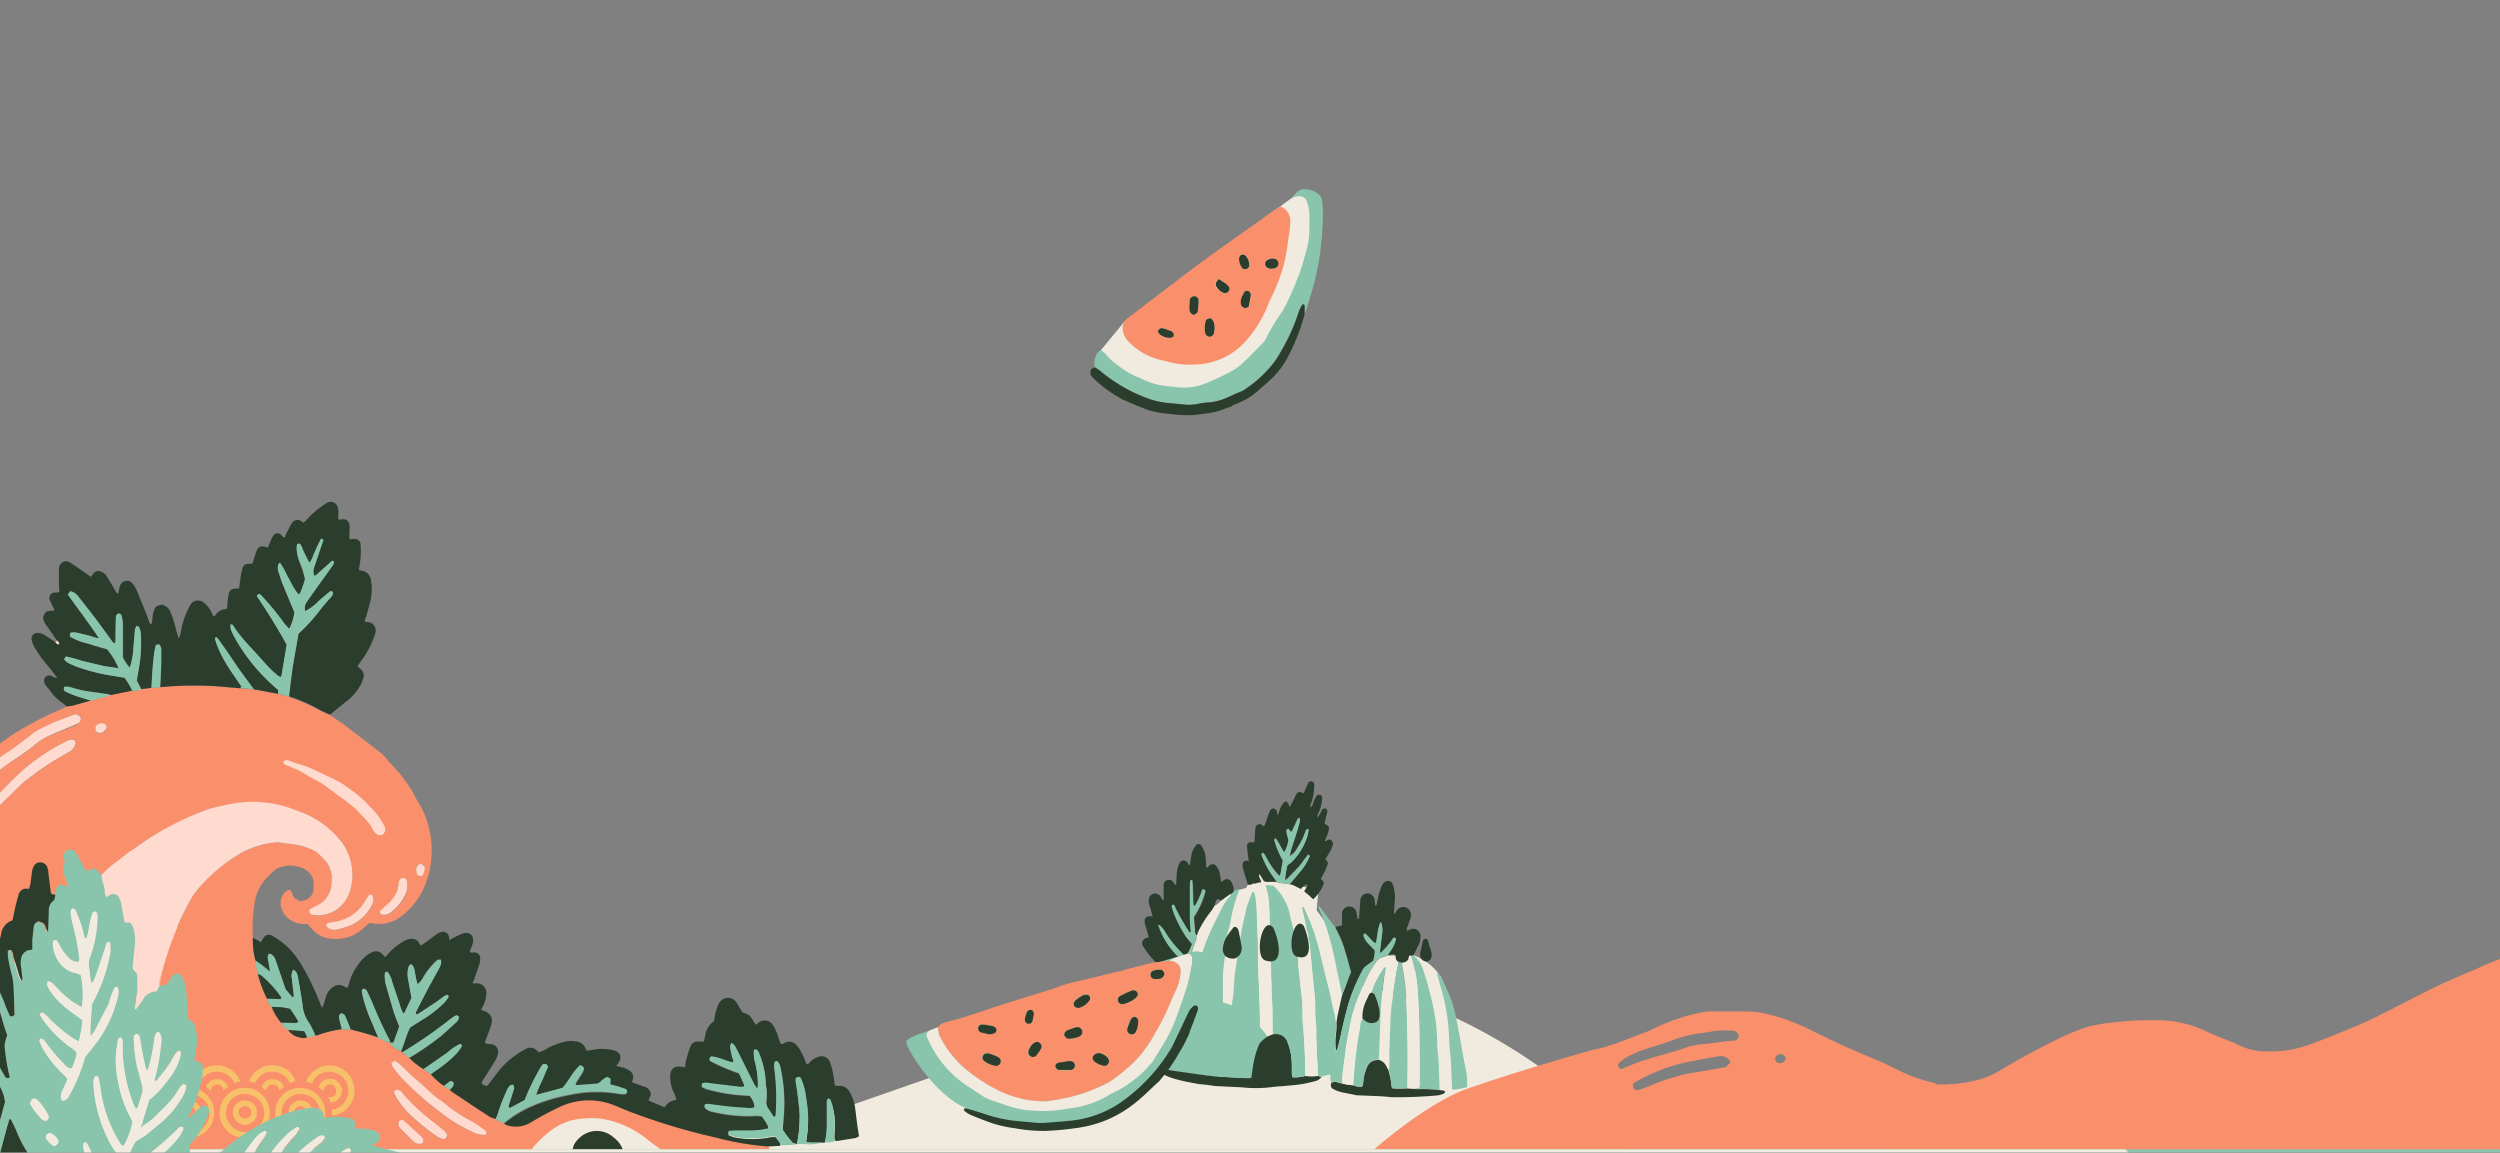 <svg viewBox="0 0 1440 664" fill="none" xmlns="http://www.w3.org/2000/svg">
  <rect x="0" y="0" width="1440" height="664" fill="#808080" stroke="none"/>
  <mask id="mask0_1330_51897" style="mask-type:alpha" maskUnits="userSpaceOnUse" x="-27" y="0" width="1598" height="664">
    <path fill="#D9D9D9" d="M-27 0h1598v664H-27z"/>
  </mask>
  <g mask="url(#mask0_1330_51897)">
    <path d="M400.1 651.1s53-2.2 84.6-12.6c31.7-10.4 212-78.4 281-73.2 69 5.2 152.7 63.9 174 100.7H398l2.1-14.9Z" fill="#F1EBDF"/>
    <path d="M2278.6 660c-10-.7-19.8-2.4-29.5-5-17-3.8-33.9-8.9-50.3-15l-7.9-3.4a39.4 39.4 0 0 0-33.6 1.2 160 160 0 0 0-15.4 8.4 16.6 16.6 0 0 1-14.3 1.3c-.4-.1-.8-.4-1.1-.7a8.5 8.5 0 0 1-4.7-2.4c-1.2-.3-2.4-.7-3.5-1.3l-21.7-14.3-1.1-1.3a6 6 0 0 1-3.4-2c-2.8-2-5.4-4.2-7.7-6.8l-4.3-3a37 37 0 0 1-8.1-6.4l-4-3.2-.7-.6a12 12 0 0 1-6.7-4.9c-2.3-.6-4.4-1.6-6.4-3-5.2-1.8-10.5-3.3-15.9-4.5l-5.1-.3c-5 .6-9.8 1.8-14.4 3.6h-.9c-1.5.6-3 1-4.7.8a4.4 4.4 0 0 1-3.6.3 10.2 10.2 0 0 1-7.3-4.4 9.4 9.4 0 0 1-4.2-4c-2.2-2.8-4-5.8-5.3-9-1.4-1.4-2.3-3-2.8-5a64.5 64.5 0 0 1-6.5-22 44.5 44.5 0 0 1-1.5-13.2v-1.7c-.3-5.9 0-11.7 1-17.5a26 26 0 0 1 5.4-13.3c1.9-2.1 3.9-4.2 6-6 .8-.8 1.9-1.4 3-1.7a17.4 17.4 0 0 1 14.4 1 9.3 9.3 0 0 1 5.3 8.3v3a7.2 7.2 0 0 1-4.8 6.4l-3 .8-2.7-1.5c-1.9-1-1.5-3.7-3.3-5.1-.7 0-1.3.2-1.8.5a8.9 8.9 0 0 0-2.8 10.7 13 13 0 0 0 11.1 8.3c1.3.2 2.6 0 3.8.2l3.2 3.6c2.5 2.6 5.9 4.2 9.5 4.7a23.4 23.4 0 0 0 20-6.5c.9-1 1.9-1.8 2.8-2.6.7 0 1.2.3 1.8.3a20.8 20.8 0 0 0 16.5-4.1 43 43 0 0 0 14.9-21.8c1.2-3.7 2-7.5 2.2-11.3a54 54 0 0 0-5.5-29c-1-2.1-2.4-4.1-3.4-6.3a71.1 71.1 0 0 0-6.7-10.5c-3.4-4.7-7.7-8.7-11.3-13.3a13 13 0 0 0-1.9-1.7c-6.6-5.2-13.2-10.4-20-15.4-3-2.3-6.3-4.4-9.5-6.5-2.2-1-4.6-2-6.8-3.3-5-2.7-10.1-5-15.5-6.6l-1-.7-6.4-1.6-13.9-2.6-7.9-.7-14.3-1.2a207.5 207.5 0 0 0-31.8.6l-5 .4-6 .7c-1.5.7-3.3 1-5 .8l-12.3 2.5-11.5 3.3-10.9 3-3 .4-1.8 1c-3.7 1.6-7.4 3.1-11 4.9-3.5 1.7-7.5 4-11.2 6a132 132 0 0 0-18 12.2l-7.4 6c-3.6 2.2-7 4.7-10.3 7.4-2.2 1.9-4.3 3.8-6.5 5.5l-16.6 12.9-8.9 7.5-11 10-6.8 6c-3.4 3-6.8 5.6-10 8.6-5.3 5-10.2 10.3-15.7 15l-1 1-4.1 3.4-4.2 3.3-1.1.8c-27.4 19.7-68.6 32.7-99.3 25.9a445.5 445.5 0 0 0-81.7-11v.4c-6.4-.3-13.3-.4-20.4-.2-2.4 0-4.7.2-6.8.3-2.2.2-5.1.7-7.7.9-4.6.4-9.2 1.5-13.9 2.2l-5.2.8a276.6 276.6 0 0 0-33.5 7.8c-7.2 2.2-14.3 4.6-21.4 7.1-4.8 1.8-9.5 3.9-14.2 6-8 3.4-16 6.7-23.8 10.6-10.3 5-20.3 10.4-30.5 15.4-5.7 3-11.6 5.5-17.5 8-8.6 3.5-17.1 7.1-26 10-5.8 1.9-11.9 2.9-18 3h-6.4c-1.2 0-2.3-.2-3.4-.4-4-.7-7.7-2-11.3-3.8-.7-.4-1.5-.8-2.3-1-5.6-2.3-11.2-4.4-16.6-7-8-3.6-16.5-5.5-25.2-5.7-6.7-.2-13.4 0-20 .5-5.7.6-11.4 1-17 2.2-13.3 2-43.4 19.1-56.6 27-13.2 8-34.7 7.3-34.7 7.3l-1.5-.9a88.2 88.2 0 0 1-21.6-7.7l-6.5-3.2c-7.6-3.3-15.2-6.4-22.7-9.8-7.6-3.4-14.5-6.7-21.6-10.3-7.3-3.6-15-6.4-22.8-8.4a50.3 50.3 0 0 0-12.6-1.8H986c-1.1-.1-2.3 0-3.4.1a113 113 0 0 0-26.5 8.1c-3 1.4-6 3-8.9 4-7.2 2.7-14.4 5.7-21.8 8-2.8.8-5.6 1.5-8.5 2-21.7 6.3-48 14-71.4 22.2-23.4 8-54.3 35.3-54.3 35.3h298.4l.7.4h147.8l5.5.1h273.8l5-.1h135.7v2.2h44.6c1.7 0 3.4 0 5.1-.2 4-2.7 8.3-5 12.7-7 4.7-2.2 9.2-5 13.4-8.2 3-2.1 5.6-4.3 8.6-6.2 4.2-2.7 8-6 11.9-9l2.6-2c1.3-.9 2.3-2 3-3.4 0 0 19.7-16.1 45-38.2l3-2.7c29.7-26 87.8-85.2 88.3-85.8v-.2a217.8 217.8 0 0 1 25.5-19.2c10.8-6.9 22.4-12.6 34.4-16.9 4.4-1.2 8.9-2.2 13.4-3a66.5 66.5 0 0 1 31.6 2c4 1.4 8 2.8 11.9 4.5a55.3 55.3 0 0 1 20 16.3 31.9 31.9 0 0 1 3.8 28.9 19.2 19.2 0 0 1-12.6 11.9c-3 .8-6 .9-9 .3a2 2 0 0 1-1.3-1.4 2 2 0 0 1 .4-1.8l4.8-2.4a14.5 14.5 0 0 0 7.5-13.5c.3-2.7-.1-5.4-1-8-.6-1.3-1.3-2.5-2.2-3.6-1.4-1.6-3-3.1-4.5-4.5a9.3 9.3 0 0 0-2.5-1.7 39 39 0 0 0-15.6-4l-3-.5c-1-.2-2-.2-3-.2-8 .7-15.6 3.2-22.5 7.4a98.2 98.2 0 0 0-22.3 19 42.8 42.8 0 0 0-5.6 8.6 184.1 184.1 0 0 0-12.9 30.4l-2.3 7.6v.2c-.8 3.5-1.4 7-1.9 10.7-2.3 18.9-1.5 51.6 17.9 95h120l.8.2c2 0 3.8-.2 5.6-.3h63.3c1.8.3 3.7 0 5.4-.5l3-3.2c3.2-3.8 7-7.2 11-10 3.6-2.6 7.8-4.4 12-5.3 5.6-1 11.2-1.2 16.7-.5l.8.2a56.6 56.6 0 0 1 26 12.6 110 110 0 0 0 9.6 6.6h54.5c1 0 2 0 3-.3.9-.3 1.7-.8 2.4-1.3l-1-2.3ZM2078 497.5c1.5 0 2.1.8 2.8 2.3l-.8 4.2a2.5 2.5 0 0 1-2 .6 2.4 2.4 0 0 1-1.6-1c-.6-2.3-1-4.6 1.6-6.1ZM994 614.7l-21.6 3.7c-2.4.5-4.8 1-7 1.8-3.2.9-6.3 1.8-9.4 3-2.2.7-4.2 1.7-6.3 2.5-2 .9-4 1.6-6 2.1-2.2.5-3-.6-3.2-3.1l.5-.8a99.8 99.8 0 0 1 33.7-12.7c5.2-1 10.3-2 15.5-2.8a6 6 0 0 1 6.6 3.5l-2.8 2.8Zm4.2-15.2c-2.7 0-5.3.6-8 .8-3.4.4-6.8 1-10.2 1.2-3.4.3-6.7 1.1-10 2.3-7.6 2.6-15.5 4.5-23.2 7-3.4 1-6.6 2.5-10 3.8l-3 1.2c-1.5-.7-2-1.4-1.7-3 1.6-1.7 3.5-3.1 5.5-4.2 2.7-1.4 5.4-2.6 8.2-3.6 4.3-1.5 8.7-2.8 13-4.2l4-1.4a67.1 67.1 0 0 1 17-4.3c3.3-.4 6.6-1.1 10-1.5h7.7c2 0 2.3.4 4.2 2.4-.6 2.6-1.3 3.4-3.5 3.5Zm28 12.8h-.8a2.7 2.7 0 0 1-2.5-1.1c-.2-.4-.4-.8-.4-1.2a2.4 2.4 0 0 1 1-2.2l1-.5h1.7c.6 0 1.2.4 1.6.8a2.4 2.4 0 0 1 0 3.3c-.4.5-1 .8-1.6.8v.1Zm735-102.5c-.5.3-1-.1-2-1.4 1.3-2 2.7-3.9 4.3-5.6 1.6-1.8 3.4-3.4 5.2-5 1.7-1.8 1.3-1.4 4-2.1 2.3.7 2 2.4 1.8 4.3a96 96 0 0 1-11.3 9l-2 .8Zm35.8 14.7c-2.2 2.8-5 5-8.3 6.5-1.3.5-1.7.4-3.7-.7a6 6 0 0 1 2.2-4.3l6.1-5.2c1-.7 1.1-.6 3.8-.2a3 3 0 0 1 0 3.9h-.1Zm11.8-33.8a34 34 0 0 1-3.7 3.5c-6.4 5-12.5 10.3-18.3 16l-18.5 17.8-2.2 1.5-2-1a3.8 3.8 0 0 1 .7-4.6c3-3.2 5.4-6.6 8.5-9.5 4.2-4 8.3-8.3 12.4-12.5 3.4-3.4 7-6.6 11-9.4 2.2-1.6 4.1-3.5 6.2-5.2a8 8 0 0 1 4.2-2l1.5 1a3 3 0 0 1 1 2.1 3 3 0 0 1-.8 2.3Zm71-62a7.4 7.4 0 0 1-3.9 4.5c-4.3 2.5-8.6 5-12.7 7.7-4.2 2.8-9 6.5-13.4 9.8l-1.3 1.2-24.6 23.8-2.6 2c-.2-.8-.3-1.8-.3-2.7a51.9 51.9 0 0 1 8.1-11.4c4.7-4.6 9.3-9.2 13.9-14 5-5 10.5-9.5 16.4-13.5a110.6 110.6 0 0 1 17.1-9.9c.8-.1 1.7 0 2.5.2a2 2 0 0 1 .7 2.4Zm1.5-11.8c-2 1-4 1.8-6 2.6l-11 4.6a39.4 39.4 0 0 0-9 6c-4.4 3.5-9.2 6.7-14 9.8-5.4 3.8-10.7 8-15.6 12.5-5.3 4.8-10.4 9.7-15.5 14.7-.6.5-1.2 1-1.8 1.3l-1.9-1.5c0-.5 0-.8.2-1 1-1.3 1.8-2.7 2.8-3.9l6.5-7.3 5.6-5.3 1-.8c5.6-6 12-11.3 19-15.7 4-2.7 7.8-5.7 11.6-8.6 1.2-1 2.5-2 3.8-2.8 4.9-2.7 9.9-5.1 15.1-7l6-2.3a3.4 3.4 0 0 1 2.7-.2 3.4 3.4 0 0 1 2 1.8 3 3 0 0 1-1.5 3Zm12.2 5.6-2.2-1.2v-2.6a4.1 4.1 0 0 1 3.7-2 2.5 2.5 0 0 1 2 .6 2.5 2.5 0 0 1 .9 1.8 5.1 5.1 0 0 1-4.4 3.2v.2Zm167 97.5c2.2-2 3.7-4.4 4.7-7.1.3-1 .5-2.2.6-3.3a5 5 0 0 1 1.5-3.4c.5-.3 1.1-.4 1.7-.3.6.2 1.2.5 1.5 1 .8 3.3.4 6.8-1.3 9.7a27.7 27.7 0 0 1-7.7 9 6.2 6.2 0 0 1-4.7 1.4c-1 0-1.2-.4-1.8-2l5.6-5Zm-33.7 11.5c3-.3 5.8-1.1 8.5-2.3 4.9-2.1 9-5.8 11.5-10.4a23.2 23.2 0 0 1 2-3 1.7 1.7 0 0 1 1.3-.3l.6.3a7.3 7.3 0 0 1-.8 6.7c-2.8 5-7.2 8.9-12.6 11-2.2.9-4.5 1.5-7 2a6.4 6.4 0 0 1-5.2-1 6 6 0 0 1-1-1.3c.2-.5.5-1 1-1.3a3 3 0 0 1 1.7-.6v.2Zm53 127a5 5 0 0 1-5.6-1.1c-2.4-2.2-4.8-4.5-7-7a4 4 0 0 1-1.3-4.5 2.2 2.2 0 0 1 3.1-.1l2 1.7 7.8 7.2c.6.6 1 1.3 1.3 2l-.2 1.7v.1Zm12.4-2.2a9.2 9.2 0 0 1-5-2 132.2 132.2 0 0 1-16.3-13.6 63.4 63.4 0 0 1-6.5-8.6c-.5-.9-1-1.9-1.3-3l1.3-1.4a4.4 4.4 0 0 1 3.7 2c5 5.9 10.6 11.2 16.7 15.8l5.6 4.5c1.4 1 2.6 2.3 3.3 3.9a3 3 0 0 1-1.5 2.2v.2Zm22.9-2.5c-2.4 0-4.8-.6-7-1.8a91 91 0 0 1-16.7-10.1 179.7 179.7 0 0 1-24-21.1 61 61 0 0 1-4.8-6c-.4-.7-.8-1.6-1-2.4l2-1.4c.9.5 1.7 1 2.5 1.7 3.9 3.5 7.5 7.3 11.6 10.7 4 3.3 8.3 8.2 13.4 11.2a95.6 95.6 0 0 0 16.6 11.2 91.6 91.6 0 0 1 8.3 5.7c.3.6.6 1.2.6 1.9l-1.5.3v.1Z" fill="#FA8F6B"/>
    <path d="M383.7 663.9h-84.5l15.6-18.7 21.3-8.2 38 10.9 9.6 16Z" fill="#F1EBDF"/>
    <path d="M-42 664h190.3L95.5 514.6l-39.1-51.1-96 95-81.4 64-7.4 42.1 86.4-.6Z" fill="#FFDACE"/>
    <path d="m109.5 664 17.3.2.3-.2h-17.6Zm-17.8-95a106 106 0 0 1 1.3-8.7c-1 2.8-1.5 5.8-1.4 8.8Z" fill="#FA8F6B"/>
    <path d="M442.3 660c-10-.7-19.8-2.4-29.5-5a371 371 0 0 1-50.3-15l-7.9-3.4a39.4 39.4 0 0 0-33.6 1.2c-5.2 2.5-10.4 5.3-15.4 8.4a16.6 16.6 0 0 1-14.4 1.3l-1-.7a8.5 8.5 0 0 1-4.7-2.4c-1.2-.3-2.4-.7-3.5-1.3l-21.7-14.3a9 9 0 0 1-1.1-1.3c-1.3-.3-2.5-1-3.4-2-2.8-2-5.4-4.2-7.7-6.8l-4.3-3a37 37 0 0 1-8.1-6.4l-4-3.2-.7-.6c-2.7-.8-5.1-2.5-6.7-4.9-2.3-.6-4.4-1.6-6.4-3-5.2-1.8-10.5-3.3-15.9-4.5l-5.1-.3c-5 .6-9.8 1.8-14.4 3.6h-.9c-1.5.6-3 1-4.7.8a4.4 4.4 0 0 1-3.6.3 10.2 10.2 0 0 1-7.3-4.4 9.3 9.3 0 0 1-4.2-4c-2.2-2.8-4-5.8-5.3-9-1.4-1.4-2.4-3-2.8-5a64.7 64.7 0 0 1-6.6-22 44.6 44.6 0 0 1-1.5-13.2v-1.7a90 90 0 0 1 1-17.5 26 26 0 0 1 5.5-13.3c1.8-2.1 3.8-4.2 6-6 .8-.8 1.8-1.4 3-1.7a17.4 17.4 0 0 1 14.4 1 9.4 9.4 0 0 1 5.2 8.3v3a7.3 7.3 0 0 1-4.8 6.4l-3 .8-2.6-1.5c-2-1-1.5-3.7-3.4-5.1-.6 0-1.2.2-1.8.5a9 9 0 0 0-2.7 10.8 13 13 0 0 0 11.1 8.2c1.3.2 2.5 0 3.8.2 1 1.3 2.1 2.5 3.2 3.6 2.5 2.6 5.8 4.3 9.4 4.7a23.3 23.3 0 0 0 20-6.5l3-2.5c.8 0 1.3.2 1.9.3a20.8 20.8 0 0 0 16.5-4.2 42.7 42.7 0 0 0 14.9-21.8c1.2-3.6 2-7.4 2.2-11.3a54 54 0 0 0-5.4-29c-1.1-2-2.5-4-3.6-6.2a70.8 70.8 0 0 0-6.6-10.5c-3.4-4.8-7.7-8.7-11.4-13.3a13 13 0 0 0-1.8-1.8l-20-15.3c-3-2.3-6.3-4.4-9.5-6.6-2.3-1-4.6-2-6.8-3.2-5-2.7-10.1-5-15.5-6.7a8 8 0 0 1-1-.6l-6.4-1.6-14-2.6-7.8-.7-14.4-1.2a207.6 207.6 0 0 0-31.9.5l-5 .4-5.9.7c-1.6.7-3.4 1-5.1.8L64 400.2l-11.6 3.3-10.8 3-3 .4-1.9 1c-3.6 1.6-7.3 3.1-10.9 4.9-3.6 1.7-7.6 4-11.3 6-6.3 3.5-12.2 7.6-17.8 12.2l-7.4 6c-3.6 2.2-7 4.7-10.3 7.4-2.2 1.9-4.3 3.8-6.5 5.5L-44 462.8c-3 2.4-5.9 5-8.7 7.5l-11 10-6.9 6c-3.3 3-6.8 5.6-10 8.6-5.2 5-10.2 10.3-15.6 15l-1 1a117.6 117.6 0 0 1-8.4 6.7l-1 .8c-27.4 19.7-68.7 32.7-99.3 25.9a445.6 445.6 0 0 0-81.7-11v.4c-6.5-.3-13.3-.4-20.4-.2-2.4 0-4.7.2-6.9.3-2.1.2-5 .7-7.6.9-4.7.4-9.3 1.5-13.9 2.2l-5.3.8a276.7 276.7 0 0 0-33.4 7.8c-7.2 2.2-14.4 4.6-21.5 7.1-4.8 1.8-9.5 3.9-14.2 6-8 3.4-16 6.7-23.8 10.6-10.2 5-20.3 10.4-30.5 15.4-5.7 3-11.5 5.5-17.5 8-8.6 3.5-17 7.1-25.9 10-5.8 1.9-11.9 2.9-18 3h-6.5a38.7 38.7 0 0 1-14.7-4.2c-.7-.4-1.5-.8-2.3-1-5.5-2.3-11.1-4.4-16.6-7-7.9-3.6-16.5-5.5-25.2-5.7-6.7-.2-13.3 0-20 .5-5.7.6-11.3 1-16.9 2.2-13.3 2-43.4 19.1-56.6 27-13.3 8-35.1 7.3-35.1 7.3l-1.5-.9a88.4 88.4 0 0 1-21.6-7.7l-6.5-3.2c-7.6-3.3-15.2-6.4-22.7-9.8-7.6-3.4-14.5-6.7-21.6-10.3-7.3-3.6-15-6.4-22.8-8.4a50.3 50.3 0 0 0-12.6-1.8h-20.5c-1.1-.1-2.3 0-3.4.1a113 113 0 0 0-26.5 8.1c-3 1.4-6 3-8.9 4-7.2 2.7-14.4 5.7-21.8 8-2.8.8-5.6 1.5-8.5 2-21.7 6.3-48 14-71.4 22.2-23.4 8-54.3 35.3-54.3 35.3h298.4l.7.4h147.8l5.5.1h273.7l5.2-.1h135.6v2.2h44.6c1.7 0 3.4 0 5.1-.2 4-2.7 8.2-5 12.7-7a71 71 0 0 0 13.4-8.2c3-2.1 5.6-4.3 8.6-6.2 4.2-2.7 8-6 11.9-9l2.6-2c1.4-.8 2.4-2 3.1-3.4 0 0 19.8-16 45-38l3-2.7c29.7-26 87.7-85.2 88.3-85.8l.1-.2A217.9 217.9 0 0 1 85.8 483a169 169 0 0 1 34.5-16.9c4.4-1.2 8.8-2.2 13.3-3a66.5 66.5 0 0 1 31.6 2c4.1 1.3 8.1 2.7 12 4.3a56 56 0 0 1 20 16.3 31.9 31.9 0 0 1 3.9 29 19.3 19.3 0 0 1-12.6 11.9c-3 .8-6.1.9-9.1.3a2 2 0 0 1-.9-3.2l4.8-2.4a14.5 14.5 0 0 0 7.5-13.5c.3-2.7 0-5.4-1-8-.6-1.3-1.3-2.5-2.2-3.6a50.3 50.3 0 0 0-4.4-4.6 9.2 9.2 0 0 0-2.4-1.7 39 39 0 0 0-15.6-4l-3-.5c-1-.2-2-.2-3-.2-8 .7-15.6 3.2-22.5 7.4a98.1 98.1 0 0 0-22.3 19.1 43.1 43.1 0 0 0-5.7 8.5A186.1 186.1 0 0 0 96 550.7l-2.3 7.5v.2a106 106 0 0 0-1.9 10.7c-2.3 18.9-1.5 51.6 17.9 95h119.8l1 .2 5.5-.2h63.3c1.8.2 3.6 0 5.3-.5 1-1 2-2 3-3.3a57 57 0 0 1 11-10c3.7-2.6 7.8-4.4 12.1-5.3 5.5-1 11.1-1.2 16.6-.5l.9.2a56.5 56.5 0 0 1 25.9 12.6c3 2.4 6.3 4.6 9.6 6.6h54.6c1 0 2 0 3-.2l2.3-1.3-1.2-2.4ZM241.8 497.5c1.5 0 2.1.8 2.8 2.3l-.8 4.2a2.4 2.4 0 0 1-3.6-.4c-.5-2.3-1-4.6 1.6-6.1ZM-842.3 614.7l-21.6 3.7c-2.4.5-4.8 1-7 1.8-3.2.9-6.4 1.8-9.4 3-2.2.7-4.2 1.7-6.3 2.5-2 .9-4 1.6-6 2.1-2.2.5-3-.6-3.2-3.1l.5-.8a99.7 99.7 0 0 1 33.7-12.7c5.2-1 10.3-2 15.5-2.8a6 6 0 0 1 6.6 3.5l-2.8 2.8Zm4.2-15.2c-2.7 0-5.3.6-8 .8-3.4.4-6.8 1-10.2 1.2-3.4.3-6.8 1.1-10 2.4-7.7 2.6-15.6 4.5-23.3 7-3.4 1-6.6 2.4-10 3.7l-3 1.3c-1.5-.7-2-1.5-1.7-3 1.6-1.7 3.5-3.1 5.6-4.2 2.6-1.4 5.3-2.6 8.1-3.7 4.3-1.5 8.7-2.7 13-4.1 1.4-.4 2.7-1 4-1.5a67.2 67.2 0 0 1 17-4.3c3.3-.3 6.6-1 10-1.4 2.6-.2 5.1-.2 7.7 0 2 0 2.4.4 4.2 2.4-.5 2.5-1.2 3.3-3.4 3.4Zm28 12.8h-.8a2.7 2.7 0 0 1-2.5-1.1 2.5 2.5 0 0 1 1.6-3.9h1.7a2.4 2.4 0 0 1 2.2 2.6 2.4 2.4 0 0 1-2.1 2.4Zm735-102.5c-.5.3-1-.1-2-1.4 1.3-2 2.7-3.9 4.3-5.6 1.6-1.8 3.4-3.4 5.1-5 1.8-1.8 1.4-1.4 4.2-2.1 2.2.7 1.9 2.4 1.6 4.3a96.5 96.5 0 0 1-11.2 9l-2 .8Zm35.8 14.7c-2.2 2.8-5 5-8.3 6.5-1.3.5-1.7.4-3.7-.7A6 6 0 0 1-49 526l6.1-5.2c1-.7 1.1-.6 3.7-.2a3 3 0 0 1 0 3.9Zm11.8-33.8a34.6 34.6 0 0 1-3.7 3.5 240 240 0 0 0-18.3 16L-68 528l-2.2 1.5-2-1a3.8 3.8 0 0 1 .7-4.6c3-3.2 5.4-6.6 8.5-9.5 4.2-4 8.3-8.3 12.4-12.5a93 93 0 0 1 11-9.4c2.2-1.6 4.1-3.5 6.2-5.2a8 8 0 0 1 4.2-2l1.5 1a3 3 0 0 1 .2 4.4Zm71-62a7.5 7.5 0 0 1-3.8 4.5c-4.3 2.5-8.6 5-12.8 7.7-4.6 3-8.9 6.5-13.4 9.8l-1.3 1.2-24.5 23.8-2.7 2c-.2-.8-.3-1.8-.2-2.7.3-1 .7-1.9 1.2-2.7 2-3.1 4.3-6 7-8.7l13.8-14A115.8 115.8 0 0 1 38 427.1a5.3 5.3 0 0 1 4.8-.8 2 2 0 0 1 .7 2.5ZM45 417c-1.9 1-3.9 1.8-6 2.6L28 424a39.3 39.3 0 0 0-8.9 6c-4.5 3.5-9.2 6.7-14 9.8-5.5 3.7-10.7 7.9-15.5 12.4-5.3 4.7-10.5 9.6-15.6 14.6-.5.5-1.1 1-1.8 1.4l-1.9-1.5c0-.6 0-1 .3-1.1.8-1.3 1.7-2.7 2.7-3.8l6.5-7.4 5.6-5.2 1-.9c5.6-6 12-11.2 19-15.6 4-2.8 7.8-5.8 11.7-8.7 1.1-1 2.4-2 3.8-2.7 4.8-2.8 9.8-5.2 15-7.1l6-2.3a3.4 3.4 0 0 1 4.7 1.7 3 3 0 0 1-1.7 3l.1.2Zm12.3 5.6-2.2-1.2v-2.6a4.2 4.2 0 0 1 3.7-2 2.5 2.5 0 0 1 2.8 2.4 5.1 5.1 0 0 1-4.4 3.2v.2Zm167 97.5c2.1-2 3.7-4.4 4.6-7.1.4-1 .6-2.2.6-3.3a4.7 4.7 0 0 1 1.5-3.4 2.5 2.5 0 0 1 3.2.8c1 3.2.4 6.7-1.2 9.6a27.7 27.7 0 0 1-7.7 9 6.1 6.1 0 0 1-4.7 1.4c-1 0-1.2-.4-1.8-2l5.5-5Zm-33.8 11.3c3-.3 5.8-1 8.5-2.3 4.9-2 9-5.7 11.5-10.4a24 24 0 0 1 2-3 1.6 1.6 0 0 1 2 0 7.2 7.2 0 0 1-.9 6.8c-2.8 5-7.2 8.9-12.6 11-2.2.8-4.6 1.5-7 2a6.5 6.5 0 0 1-5.2-1c-.4-.4-.8-.8-1-1.3a3 3 0 0 1 2.7-1.8Zm53 127a5 5 0 0 1-5.5-1c-2.4-2.2-4.8-4.5-7-6.9a4 4 0 0 1-1.2-4.5 2.1 2.1 0 0 1 3-.2l2 1.7 7.8 7.2c.6.6 1 1.3 1.3 2.1 0 .5-.3 1-.3 1.7Zm12.4-2.2a9.2 9.2 0 0 1-5-2 134.3 134.3 0 0 1-16.4-13.6 63.3 63.3 0 0 1-6.4-8.5c-.5-1-1-2-1.3-3l1.3-1.4a4.4 4.4 0 0 1 3.7 2c5 5.9 10.7 11.2 16.8 15.9l5.7 4.5c1.3 1 2.5 2.2 3.3 3.7a3 3 0 0 1-1.7 2.4Zm22.9-2.4c-2.4 0-4.8-.7-7-1.9-5.9-2.7-11.5-6.1-16.7-10a179.7 179.7 0 0 1-24-21.2 62 62 0 0 1-4.8-6c-.4-.7-.8-1.5-1-2.4l2-1.3c.9.5 1.7 1 2.5 1.7 3.9 3.5 7.5 7.3 11.6 10.6 4 3.4 8.2 8.3 13.4 11.2l3.6 3c4 3.1 8.4 5.9 13 8.3a91.8 91.8 0 0 1 8.3 5.7c.3.5.6 1.2.6 1.8l-1.5.5Z" fill="#FA8F6B"/>
    <path d="M147.2 553.3a42.5 42.5 0 0 1-1.5-13.2l4.6 2.6a24.3 24.3 0 0 1 2.2-3.4 3.7 3.7 0 0 1 4.5-.2c3.5 2 6.7 4.4 9.5 7.2a56 56 0 0 1 8.3 11.4c3.9 6.8 7.2 14 10 21.3 0 .4.3.8.6 1.5.4-.6.8-1.2 1-1.8.6-1.6.9-3.3 1.5-5a10 10 0 0 1 4-5.2 5.7 5.7 0 0 1 6-.5l2 1c1-1 1-2.3 1.4-3.5 1.6-5.1 4.4-9.7 8-13.5 1.5-1.4 3.1-2.6 5-3.5a5 5 0 0 1 6.1 1.2l1.4 1.6c1.8-1.9 3.3-3.6 5-5.1 1.9-1.6 3.9-3 6-4.2a10 10 0 0 1 3.6-1.2 4.6 4.6 0 0 1 5 2.4l1 1.5 2.5-1.7 6.6-4.9c.8-.5 1.7-1 2.6-1.2a3.4 3.4 0 0 1 4.4 2.3l.4 2.3 2.7-1.5c1.6-.9 3.3-1.6 5-2.3 4-1.2 6.6 1.2 5.8 5.2-.2.9-.4 1.7-.8 2.5l-1 2.6c.7 1.3 1.6.5 2.4.6a3.4 3.4 0 0 1 3.6 3.8c0 1.2-.3 2.3-.6 3.4l-2.8 8-1 2.6h2.8a5.6 5.6 0 0 1 5.2 6.2 22 22 0 0 1-1.1 5 40 40 0 0 1-2 4l2.4 1a5.7 5.7 0 0 1 3.6 7c-.5 1.9-1.1 3.8-1.9 5.6l-1.8 4.8v1l3.2.5a4.3 4.3 0 0 1 4.2 5.4c-.3 1.4-.8 2.7-1.5 4l-7 11.1-1 1.6c.6 1.6 2 1.4 3 2.1l1-1 5.7-7.5a49.4 49.4 0 0 1 16.1-13.1 5 5 0 0 1 6 .9l1.3 1.2c1.9-.7 3.7-1.5 5.3-2.6 3-1.5 6-2.7 9.2-3.5 2-.5 4.2-.6 6.4-.3a6.8 6.8 0 0 1 6 4.1c.1.5.4 1 .6 1.3l3.7-.5a26 26 0 0 1 11.5.2c4.3 1 5.4 4 3 7.6l-1.2 1.5 4 .9c1.3.4 2.6 1 3.7 1.8a4.3 4.3 0 0 1 1.8 5.3l-.3 1.4 2.7 1 4.8 1.7a4.7 4.7 0 0 1 3.3 4.4l-1.4 3.4 9.3 3.9a9 9 0 0 1 6.7-4.3c-.2-1.5-.7-3-1.5-4.4a23 23 0 0 1-2-7.8c0-1 0-2 .2-3a4.5 4.5 0 0 1 4.4-4c1.4.1 2.7.2 4 .5.2-1.3.2-2.7.6-4.1a64 64 0 0 1 2-6.6c1.3-3.7 2.7-4.5 6.8-4.1h1.4l.8-3.3a12.3 12.3 0 0 1 5.1-8.6l.7-4.3c.5-1.9 1.1-3.8 2-5.6a5.8 5.8 0 0 1 10.1-.9c.6.8 1.2 1.7 1.6 2.6l1.9 3.2c4.3 1.5 4.3 1.5 7.5 7 1 0 1.4-.8 2-1.2a5.5 5.5 0 0 1 7.7 1c1 1.3 1.7 2.7 2.3 4.2 1 2.3 1.7 4.8 2.5 7 1.2.7 1.7-.2 2.5-.5a5.7 5.7 0 0 1 7 1.7c1 1.3 2 2.7 2.7 4.3.6 1 1 2.3 1.6 3.4.5 1.2.7 2.1 1.2 3 1.3 0 1.6-.9 2.2-1.5a10.6 10.6 0 0 1 6.2-3.1 5.1 5.1 0 0 1 4.9 3c.7 1.8 1.3 3.6 1.6 5.4.6 2.7 1 5.6 1.4 8.5l1.8.2a6.7 6.7 0 0 1 7 4c1.5 2.8 2.5 5.8 2.9 9 .6 4.3 1 8.8 1.7 13l.5 3-1.9 1-11.4 1.8c-.3-.4-.8-.9-.8-1.3-.1-1.6 0-3.1.1-4.7a43.8 43.8 0 0 0-2.3-17.6c-.1-.4-.7-.7-1-1-1.3.8-1.2 1.9-1.2 2.8 0 3.8.2 7.4 0 11.1.2 3.9-.2 7.7-1.1 11.5l-1.5.1h-6.8c-.8 0-1.7-.1-2.5-.3 0-1.3.3-2.2.4-3.2.9-6.5.9-13 0-19.5l-.7-4.7c-.5-3.2-1.4-6.4-2.8-9.4-.5-1-1.3-1-3 0v2c.8 4.5 1.3 8.9 1.8 13.5 1 7.5.5 15.1-1.1 22.5l-2-.4a48.5 48.5 0 0 1-6.2-8v-1.1a95.2 95.2 0 0 0-1.3-35.2c-.2-.8-.6-1.6-1.1-2.3-.5-.6-1.2-.8-2 0-.4 1.6-.4 3.2 0 4.8a130.3 130.3 0 0 1 .5 26c0 .3-.2.5-.5.8-.3-.2-.7-.3-1-.6l-2.5-4a7 7 0 0 1-1.3-5.2c.3-2.8.2-5.7-.3-8.5-.2-.8-.2-1.7-.2-2.6a48.9 48.9 0 0 0-4.6-17.5c-.4-.3-1-.6-1.5-.6-.2.3-.7.7-.7 1.1 0 1.7.1 3.4.4 5.1 1.3 4.9 2 9.9 2 14.9l-.5 1.5-1.8-2.8-9.5-19c-.5-1.1-1-2.1-1.6-3-.6-.6-1.2-1.1-1.9-1.5-.3 1-.9 1.6-.8 2.1l1.2 6c.2.9 1 1.7.5 3.2-4.2-1-8.1-3.2-12.7-3.5l-1 1.6c.4.6.6 1 1 1.2 5.2 2.7 10.6 5 16.1 6.9 1 2 2 4.1 2.8 6.2l.3 1.4c-.6.2-1.3.3-2 .3l-18.3-2.2a5.3 5.3 0 0 0-4.2.4v1.7l2.4 1.2c8.1 2.3 16.5 3.6 25 3.8 1.8 1.9 2.9 4.2 3.1 6.8a10 10 0 0 1-5.4.3c-6.8-.3-13.6-1-20.4-2.1-.9-.1-1.8 0-2.6.1a1.7 1.7 0 0 0 .2 2.5 8 8 0 0 0 3.9 1.7 87.3 87.3 0 0 0 22.9 2.5c1.8-.2 3.7-.2 5.6.2l3.3 5c.2.6.4 1.3.4 2-3.2.7-6.6 1.1-10 1.2h-8.9c-1 0-2.2 0-3.3.2-.3 0-.5.3-.8.5v1.7l2.7 1.1a54 54 0 0 0 19.6.4c1.6-.4 3.2-.5 4.8-.4.8 1.1 1.8 2.2 2.5 3.4.2.5.3 1 .2 1.6l-7 .4c-10-.8-19.8-2.4-29.5-5-17.1-3.8-34-8.9-50.3-15.1-2.7-1-5.3-2.2-8-3.3a39.3 39.3 0 0 0-33.5 1.2c-5.3 2.5-10.4 5.3-15.4 8.3a16.5 16.5 0 0 1-14.4 1.4 5 5 0 0 1-1-.7 67 67 0 0 1 14-8.9 90.8 90.8 0 0 1 22.4-7.1 75.4 75.4 0 0 1 28-1.2c1.4.3 2.8.4 4.3.5a2 2 0 0 0 2.1-1 1.7 1.7 0 0 0-.1-1.2 1.7 1.7 0 0 0-1-.8l-4.8-1.6-3.7-1 .2-3-1.7-1.1c-2.7.6-4 3-6 3.8l-11.8.9c-.1 0-.3 0-.4-.2a3 3 0 0 1-.3-.6c1.3-3 4-5.7 5-9l-.8-1c-.4-.4-1-.7-1.5-.8-4.1 3.6-6.5 8.9-10 13l-15.5 3.7c1-2.8 2.1-5.5 3.5-8.1 1-2.8 2.3-5.6 3.4-8.2-1-1.4-1-1.4-2.5-1.6l-1.2 1c-3.8 6.4-7 13-9.8 20l-8.3 4.5c-.2 0-.5 0-1-.3l.4-2 2.6-8a2.7 2.7 0 0 0-.5-3c-.6 0-1.2.2-1.7.5-.6.6-1.1 1.3-1.4 2-2.2 4.6-4 9.2-5.5 14a24 24 0 0 1-1.3 3.1c-1.2-.3-2.4-.7-3.5-1.3-7.3-4.7-14.5-9.5-21.6-14.3-.5-.3-.9-.8-1.2-1.2 1.2-1.2 2.5-2.4 1.8-4.3a1.7 1.7 0 0 0-2.3-.2l-3 2.3c-2.8-1.9-5.3-4.2-7.6-6.8l4.3-3c3.8-2.5 7.4-5.5 10.7-8.9l3-4v-1l-1.1-.5c-2.6 1.3-4.9 3-7 4.8l-7 5-7 4.7c-3-1.7-5.8-4-8.2-6.4 6.4-3.8 12.5-8 18.3-12.6 3-2.5 5.7-5 8.5-7.7a4.1 4.1 0 0 0 1.8-3.4l-1.1-.9-1.3.5a254 254 0 0 1-30.2 20.9l-.7-.7c1.9-4.4 3-9.2 5.2-13.6l6.4-4.2c4.7-2.7 9-6 12.8-9.9 1-1 1.9-2.1 2.7-3.3.3-.4.3-1-.5-1.6l-1.8.7c-1.7 1.3-3.3 2.6-5.1 3.8l-9.7 6.4-1.4.4a2.7 2.7 0 0 1 .5-2.6l7-13.6 5.5-9.7c.6-1.1 1-2.3 1.4-3.5 0-.8 0-1.5-.2-2.1a5 5 0 0 0-1.9.2c-.7.5-1.4 1-2 1.7a42.4 42.4 0 0 0-6.1 8.1c-.8 1.6-2 3-3.3 4.2l-.8-2.6-1.2-6.3c-.3-1-.6-2.3-2.2-2.7l-1.1 1.5c-.6 2.2-.7 4.5-.3 6.8l2 11.1-4 8.7s-.4 0-.7.3c-.9-1.7-1.6-3.5-2.1-5.4l-4.2-12.6c-.5-2.1-1.4-4.2-2.7-6h-1.4l-.3 2.1c0 1.7.2 3.4.6 5a391 391 0 0 0 4.5 15.7c1 3 2.2 6 3.3 8.7l-3.4 9.3h-2.3c.6-1.1-.1-2-.6-2.8-3.6-7-6.7-14-9.7-21.3l-2.5-5.4c-.3-.6-.7-1-1.1-1.5-1.4-.2-2 .4-2 1.3 0 1 .1 2 .4 3 1.3 5 3 10 5.3 14.9l3.8 8.9A140 140 0 0 0 202 593c-1-2.5-1.9-5-3-7.4a2.7 2.7 0 0 0-2.5-2c-1.3.7-1.4 1.8-1.1 3 .4 2.1 1 4.1 1.5 6.2-4.9.6-9.7 1.9-14.4 3.6a4 4 0 0 1-.8 0c-1-2.5-2.2-4.9-3.6-7.2-2.3-3.2-3.7-7-3.9-11a542.8 542.8 0 0 0-2.6-15.5 10 10 0 0 0-1-2.9c-.4-.5-1-1-1.6-1.4a6.6 6.6 0 0 0-.8 5.5c0 1.7.4 3.4.5 5 .4 1.8.5 3.6.4 5.4-.5 0-.9 0-1-.3l-3.6-4.4-5.7-16.7a6.2 6.2 0 0 0-2.5-3.4l-1.4-.3a4 4 0 0 0-.4 3.5l.9 5.5-.7.6-4.1-3.3-3.4-2.2Z" fill="#2B3D2D"/>
    <path d="M58.7 504.1a39 39 0 0 1 9-8A223 223 0 0 1 86 482.8a170 170 0 0 1 34.5-16.9c4.4-1.2 8.8-2.2 13.3-3a66.9 66.9 0 0 1 31.7 2c4 1.4 8 2.8 11.8 4.5a53.8 53.8 0 0 1 20 16.3 31.9 31.9 0 0 1 3.8 29 19.3 19.3 0 0 1-12.6 11.8c-3 .8-6 1-9.1.3a2 2 0 0 1-.8-3.2l4.7-2.4a14.5 14.5 0 0 0 7.6-13.4 15.1 15.1 0 0 0-3.2-11.6 54.4 54.4 0 0 0-4.5-4.6 9 9 0 0 0-2.5-1.7 38.8 38.8 0 0 0-15.6-4l-3-.5c-1-.2-1.9-.2-2.9-.2-8 .7-15.7 3.2-22.5 7.4a98.8 98.8 0 0 0-22.3 19.1 43.8 43.8 0 0 0-5.7 8.5A185.5 185.5 0 0 0 93 560.3c-1 2.9-1.5 6-1.3 9l-.3.7-1 1.6a9.4 9.4 0 0 0-7.8 5c-1.2 2-2.6 3.7-4 5.6-1.1-.9-.4-1.7-.4-2.4l.5-2.5c.1-.9 0-1.7.2-2.6.3-.8.4-2 .6-3v-10.3l-2.5-2.7v-2.3c.4-3.8.7-7.6 1.3-11.4.2-3.3 0-6.5-.9-9.7-.2-.7-.5-1.3-.9-2l-1-1.2-3-.2c-.3-.3-.5-.5-.5-.8-.7-3.6-1.2-7.3-2-11a9.5 9.5 0 0 0-1.2-3 3.5 3.5 0 0 0-4.9-1.3l-2.2 1.4c-1.4-2-.9-4.5-1.6-6.6-.7-2.2-.9-4.4-1.4-6.5Z" fill="#FFDACE"/>
    <path d="m91.4 569.8.3-.8c0 .3 0 .5-.3.8Z" fill="#FA8F6B"/>
    <path d="M449.4 659.6c0-.5 0-1-.3-1.6-.7-1.2-1.6-2.3-2.4-3.3-1.7-.2-3.3 0-4.9.3a54 54 0 0 1-19.5-.4l-2.8-1.1v-1.7c.3-.2.5-.5.8-.5l3.4-.2h8.9c3.3 0 6.7-.4 10-1.2l-.5-2c-1-1.7-2.2-3.4-3.3-5a19 19 0 0 0-5.6-.2c-7.7.2-15.4-.7-23-2.5a8 8 0 0 1-3.8-1.7 1.7 1.7 0 0 1-.2-2.5c.9-.2 1.8-.2 2.7-.1 6.7 1 13.5 1.8 20.4 2.1 1.8.4 3.6.3 5.3-.3-.2-2.5-1.3-5-3-6.7-8.6-.3-17-1.6-25.1-4l-2.3-1v-1.8a5.3 5.3 0 0 1 4.1-.4l18.3 2.2 2-.2c0-.5 0-1-.2-1.5l-2.8-6.2c-5.6-2-11-4.2-16.3-6.9-.3-.1-.5-.6-.8-1.2l1-1.6c4.5.4 8.4 2.6 12.6 3.5.6-1.5-.3-2.3-.5-3.2-.4-2-.9-3.9-1.1-6 0-.5.4-1.2.7-2 .7.3 1.3.8 1.9 1.4l1.6 3 9.5 19 1.8 2.8c.3-.5.4-1 .5-1.5 0-5-.6-10-2-14.9-.2-1.6-.4-3.3-.4-5 0-.5.5-1 .7-1.2a2.7 2.7 0 0 1 2.3 2 48.9 48.9 0 0 1 4 18.7c.6 2.8.7 5.7.3 8.5a7 7 0 0 0 1.3 5.3c1 1.2 1.7 2.6 2.6 3.9.2.3.6.4 1 .6l.4-.7a130.3 130.3 0 0 0-.6-26c-.3-1.7-.3-3.3 0-4.9 1-.9 1.7-.6 2.1 0 .5.7.9 1.5 1.1 2.3a95.2 95.2 0 0 1 1.2 36.2c1.8 3 3.9 5.6 6.2 8.1l2 .4c-.4.3-.9.5-1.4.6-2.6.3-5.2.3-8 .3Z" fill="#89C5AC"/>
    <path d="M359 663.8c-9.8.5-19.5.5-29.3 0a10.2 10.2 0 0 1 3.3-7.6 14.5 14.5 0 0 1 20.5-1c2 1.5 3.7 3.5 4.8 5.9.3.8.6 1.7.7 2.7Z" fill="#2B3D2D"/>
    <path d="M459 659c1.6-7.4 2-15 1.1-22.5-.5-4.5-1-9-1.8-13.5v-2c1.7-1 2.4-1 3 0 1.3 3 2.3 6.2 2.7 9.4l.7 4.6c1 6.5 1 13 0 19.6l-.3 3.1c.8.2 1.6.4 2.5.4h6.7a26 26 0 0 1-8.7 1l-6-.2ZM475 658c1-3.8 1.3-7.6 1.2-11.5v-11c0-1-.2-2.1 1.1-2.9.3.3 1 .6 1 1 .8 1.7 1.3 3.5 1.7 5.3.8 4 1 8.2.7 12.3-.2 1.5-.3 3.1-.2 4.7 0 .4.5.9.8 1.3-2 .7-4.1 1-6.3.8ZM224.3 600.6h2.3l3.4-9.3c-1.1-3-2.4-5.7-3.3-8.7l-4.5-15.6c-.4-1.7-.6-3.4-.6-5 0-.8.1-1.5.3-2.1h1.4c1.3 1.8 2.2 3.8 2.7 6l4.2 12.5c.5 1.9 1.2 3.7 2.1 5.4l.6-.3 4.1-8.7-2-11.1c-.4-2.3-.3-4.6.3-6.8l1-1.5c1.7.5 2 1.7 2.3 2.8.5 2 .8 4.1 1.2 6.2l.8 2.6c1.4-1.2 2.5-2.6 3.3-4.2a42.3 42.3 0 0 1 8.1-9.8 5 5 0 0 1 1.9-.2c.2.7.3 1.4.2 2-.3 1.3-.8 2.5-1.5 3.6l-5.3 9.7a683 683 0 0 0-7.7 14.9l.1 1.3c.5 0 1-.2 1.4-.4l9.7-6.4 5.1-3.7 1.8-.8c.8.6.8 1.2.5 1.7a31 31 0 0 1-2.7 3.3c-3.8 3.7-8.1 7-12.8 9.7l-6.5 4.1c-2.3 4.4-3.3 9.2-5.2 13.6a12 12 0 0 1-6.7-4.8ZM285.5 644.4c.5-1 1-2 1.3-3.1 1.5-4.8 3.3-9.4 5.5-14 .3-.7.8-1.4 1.4-2 .5-.3 1.1-.5 1.7-.6a2.7 2.7 0 0 1 .5 3l-2.6 8.1-.4 2c.5 0 .8.4 1 .3l8.3-4.5c2.7-6.8 6-13.5 9.8-19.8.4-.4.7-.8 1.2-1 1.6.1 1.6.1 2.5 1.6l-3.4 8a52.8 52.8 0 0 0-3.5 8.3l15.3-4.2c3.6-4.3 6-9.5 10-13 .6.1 1 .4 1.6.7l.7 1.1c-1 3.4-3.7 6-5 9l.3.6.4.1 12-.9c1.9-.7 3.2-3.1 5.9-3.8l1.7 1-.3 3.2 3.7 1a74.2 74.2 0 0 1 5.4 1.8 1.6 1.6 0 0 1 .6 1.8 2 2 0 0 1-2.2 1c-1.4 0-3-.3-4.3-.5-9.3-1.4-18.8-1-28 1.1a90.8 90.8 0 0 0-22.4 7.2c-5 2.3-9.7 5.3-14 8.9-1.8-.3-3.4-1.1-4.7-2.4ZM147.2 553.3l3.3 2.4 4.2 3.4.7.4v-1l-1-5.5a4 4 0 0 1 .4-3.5c.5 0 1 0 1.5.3 1.1.8 2 2 2.4 3.3l5.8 16.8 3.6 4.2c0 .2.5.2 1 .3a17 17 0 0 0-.4-5.3c0-1.7-.5-3.4-.5-5.1a6.6 6.6 0 0 1 .8-5.5l1.6 1.4c.5.9.8 1.8 1 2.8a547.5 547.5 0 0 1 2.6 15.5c.2 4 1.5 7.9 3.9 11.1a51 51 0 0 1 3.5 7.2c-1.5.7-3 1-4.7.9l-1.7-3.4-9.2-.8a9.5 9.5 0 0 1-4.2-4.2l8.4.2c.5 0 1.2 0 1.5-.9-1.4-2.5-3-4.8-4.6-7.1-3.4-1-7-1.3-10.6-1.1a9.7 9.7 0 0 1-2.8-5l7.6.3c.2 0 .4 0 .5-.2l.1-.3c0-.3 0-.5-.2-.8a59.1 59.1 0 0 0-11.6-12.5l-1.5-.5c-.8-2.5-1.3-5.1-1.4-7.8Z" fill="#89C5AC"/>
    <path d="m-27.9 468.1-1.9-1.5c0-.5 0-.8.3-1 .8-1.4 1.7-2.6 2.7-3.9l6.5-7.3 5.6-5.3 1-.8c5.6-6 12-11.2 19-15.7 4-2.7 7.8-5.7 11.7-8.6 1.2-1 2.4-2 3.8-2.8 4.8-2.8 9.8-5.1 15-7l6-2.3a3.5 3.5 0 0 1 4.7 1.6 3 3 0 0 1-1.7 3.2 64 64 0 0 1-6 2.6c-3.6 1.6-7.3 3-11 4.7a39.5 39.5 0 0 0-8.9 6c-4.5 3.5-9.2 6.6-14 9.8-5.4 3.8-10.5 8-15.3 12.5-5.3 4.7-10.5 9.6-15.6 14.6-.6.5-1.2.9-1.9 1.2ZM-15 477.7l-.3-2.7c.3-1 .7-2 1.3-2.7 2-3.2 4.3-6 7-8.7l13.8-14A115.8 115.8 0 0 1 38 427.1a5.3 5.3 0 0 1 4.7-.8 2.1 2.1 0 0 1 .7 2.5c-.6 1.9-2 3.5-3.8 4.4-4.3 2.5-8.7 5-12.8 7.7-4.6 3-9 6.5-13.4 9.8l-1.2 1.2-24.6 23.8-2.6 2ZM225.4 612.2l1.9-1.3c.9.5 1.7 1 2.5 1.7 3.9 3.5 7.5 7.3 11.6 10.6 4 3.3 8.3 8.3 13.4 11.2l3.6 3c4 3.1 8.4 5.9 13 8.3a86.2 86.2 0 0 1 8.3 5.6c.3.6.6 1.3.6 2a6 6 0 0 1-1.5.4c-2.4 0-4.8-.6-7-1.9-5.9-2.7-11.5-6-16.7-10a186 186 0 0 1-24-21.1 71.7 71.7 0 0 1-4.8-6l-1-2.5ZM226.8 629l1.3-1.4a4.3 4.3 0 0 1 3.7 2c5 5.9 10.7 11.2 16.8 15.9l5.7 4.5c1.3 1 2.5 2.2 3.3 3.7a3 3 0 0 1-1.6 2.4 9.1 9.1 0 0 1-5-2 128.2 128.2 0 0 1-16.4-13.6 63.6 63.6 0 0 1-6.4-8.5l-1.4-3Z" fill="#FFDACE"/>
    <path d="M231.7 606.1a254 254 0 0 0 27.7-19.2l2.4-1.7 1.3-.4 1.2.8a4.1 4.1 0 0 1-1.8 3.4l-8.5 7.7c-5.8 4.6-12 8.8-18.3 12.6l-4-3.2Z" fill="#89C5AC"/>
    <path d="M187.7 533a3 3 0 0 1 2.8-1.7c3-.3 5.8-1 8.6-2.3 4.8-2 8.8-5.7 11.4-10.4a27.6 27.6 0 0 1 2-3 1.7 1.7 0 0 1 2 0 7.1 7.1 0 0 1-.9 6.8c-2.8 5-7.2 8.9-12.6 11-2.2.8-4.5 1.5-6.9 2a6.3 6.3 0 0 1-5.3-1c-.4-.4-.8-.8-1-1.3Z" fill="#FFDACE"/>
    <path d="m217.9 597.8-3.8-9a87.3 87.3 0 0 1-5.7-17.8c0-1 .6-1.5 2-1.3l1.1 1.4 2.5 5.5c3 7.2 6.1 14.3 9.7 21.3.5.9 1.2 1.7.6 2.8-2.2-.7-4.4-1.7-6.4-3Z" fill="#89C5AC"/>
    <path d="M218.7 525c2-2 3.8-3.6 5.6-5.2 2-2 3.6-4.4 4.6-7 .3-1.1.5-2.3.6-3.4a4.5 4.5 0 0 1 1.5-3.4 2.4 2.4 0 0 1 3.2.8 12.5 12.5 0 0 1-1.3 9.6 27.3 27.3 0 0 1-7.6 9 6.1 6.1 0 0 1-4.8 1.5c-1 0-1.2-.3-1.8-2Z" fill="#FFDACE"/>
    <path d="m243.9 615.8 7-4.8 7-4.9c2-1.9 4.4-3.5 7-4.8l1 .5c0 .4.3.7 0 1-.8 1.4-1.8 2.7-3 4a68.4 68.4 0 0 1-10.5 9l-4.3 3-4.2-3Z" fill="#89C5AC"/>
    <path d="M156.5 580c3.5-.1 7.1.2 10.6 1.1 1.6 2.3 3.2 4.7 4.6 7.1-.4 1-1 1-1.5 1l-8.4-.2c-2.2-2.7-4-5.7-5.3-9ZM148.6 561.1c.6.1 1.1.3 1.6.6 4.4 3.6 8.3 7.8 11.6 12.5l.2.8-.2.3-.4.2-7.6-.3c-2.3-4.5-4-9.2-5.2-14Z" fill="#2B3D2D"/>
    <path d="M243.6 658.4a5 5 0 0 1-5.6-1l-7-7a4 4 0 0 1-1.2-4.5 2 2 0 0 1 3-.2l2 1.7 7.8 7.2c.6.6 1 1.3 1.3 2.1l-.3 1.7Z" fill="#FFDACE"/>
    <path d="m196.9 592.8-1.5-6c-.3-1.2-.2-2.4 1.1-3a2.7 2.7 0 0 1 2.5 1.9c1.1 2.4 2 4.9 3 7.3l-5.1-.2Z" fill="#89C5AC"/>
    <path d="m166 593.3 9.2.7 1.7 3.4a4.4 4.4 0 0 1-3.6.3 10.3 10.3 0 0 1-7.3-4.4Z" fill="#2B3D2D"/>
    <path d="M61.5 419a5.1 5.1 0 0 1-4.3 3.3l-2.2-1.1v-2.6a4.2 4.2 0 0 1 3.6-2 2.6 2.6 0 0 1 2.9 2.3ZM243.8 504a2.4 2.4 0 0 1-3.6-.4c-.6-2.3-1-4.6 1.6-6 1.5 0 2.2.9 3 2.3l-1 4Z" fill="#FFDACE"/>
    <path d="m255.8 625.4 3-2.3a1.7 1.7 0 0 1 2.3.2c.7 2-.6 3-1.8 4.2-1.4-.2-2.6-1-3.5-2Z" fill="#89C5AC"/>
    <path d="M155.4 558.3v1.1l-.7-.4.7-.7Z" fill="#2B3D2D"/>
    <path d="M95.9 550.6Z" fill="#FA8F6B"/>
    <path d="M134.1 640.8c0 1 .3 2 .7 3a6.9 6.9 0 0 0 13.2-3v-.7a7 7 0 0 0-4.7-5.9h-.1l-2.1-.3h-1a6.9 6.9 0 0 0-6 6.9Zm3.6-1.5c.3-.7.8-1.3 1.4-1.6a4 4 0 0 1 1.9-.6l1 .1a3.7 3.7 0 0 1 2.7 3.6v1a3.7 3.7 0 1 1-7-2.5Zm-10.5-3c-.4 1.5-.7 3-.7 4.5v1.7l.6 3 .3.6a14.5 14.5 0 0 0 28-3.7V641a14.5 14.5 0 0 0-11.4-14.2l-1.1-.2H139.3l-1.6.3a14.2 14.2 0 0 0-8.3 5.5c-1 1.2-1.6 2.5-2 3.9l-.2.1Zm3.8 9c-.4-1-.7-2.2-.8-3.3V641a10.7 10.7 0 0 1 3.5-8.1 11 11 0 0 1 6-2.8h1.5c.6 0 1.2 0 1.7.2l1.3.3a11 11 0 0 1 8 10.5v.8c-.1 1.1-.4 2.2-.8 3.3a11 11 0 0 1-20.2.3l-.2-.2Zm35.2-4.4a7 7 0 1 0 13.8 0v-.7a7 7 0 0 0-4.6-6h-.2l-2-.3h-1a6.9 6.9 0 0 0-6 6.9Zm3.5-1.6a4 4 0 0 1 3.3-2.2l1 .2a3.7 3.7 0 0 1 2.8 3.6l-.2.9a3.7 3.7 0 0 1-3.6 2.8 3.7 3.7 0 0 1-3.4-5.3h.1Zm-10.4-3c-.5 1.5-.7 3-.7 4.6v1.6c0 1 .2 2 .6 3l.2.6a14.5 14.5 0 0 0 28-5.1 14.7 14.7 0 0 0-11.3-14l-1.2-.3h-3.7l-1.6.3a14 14 0 0 0-8.4 5.5c-.8 1.2-1.5 2.5-2 3.9h.1Zm3.8 9c-.5-1-.8-2-.9-3.2V641a11 11 0 0 1 9.5-10.8h1.6l1.8.1 1.2.3a11 11 0 0 1 3.3 19.6 11 11 0 0 1-16.3-4.7l-.2-.1Zm-2.3-17.1a3.7 3.7 0 0 0-2.8-3.5h-1a3.8 3.8 0 0 0-3.6 3.6c-.7-.7-1.5-1.4-2.4-2l-.3-.3a7 7 0 0 1 5.5-4.4h1c.7 0 1.3.1 2 .3h.2a7 7 0 0 1 4.2 4.2c-1 .6-1.8 1.3-2.7 2.1h-.1Zm30.4 11a11 11 0 0 0 1.7-21.4l-1.3-.3-1.7-.1h-1.6a11 11 0 0 0-8.7 6.7l-.6-.2c-.7-.3-1.3-.5-2-.6l-.8-.2a15 15 0 0 1 7-7.8c1-.6 2-1 3.2-1.3l1.7-.3h3.5l1.2.3c.5 0 1 .2 1.6.4a14.1 14.1 0 0 1 8.8 8.5c.6 1.7 1 3.5 1 5.2v1.6a14.5 14.5 0 0 1-12.9 12.9v-2l-.1-1.5v.1Zm-2.3-7.3 1.1.2a3.8 3.8 0 0 0 3.6-2.8v-1a3.7 3.7 0 0 0-2.7-3.6h-1a3.8 3.8 0 0 0-3.3 2.2c-.2.5-.3 1-.3 1.6v.2c-.9-1-1.8-1.7-2.8-2.5a7 7 0 0 1 5.7-4.8h.9c.7 0 1.4 0 2 .3h.2a7 7 0 0 1 2.8 11.3c-1.3 1.3-3 2-4.7 2.1l-.2-.7-1.3-2.7v.2ZM167 624a11.1 11.1 0 0 0-7-6.3l-1.3-.3-1.7-.1h-1.6a10.8 10.8 0 0 0-8.5 6.6l-.4-.1c-.6-.3-1.2-.5-1.9-.6l-1.2-.2a13.6 13.6 0 0 1 3.4-5.3 14.2 14.2 0 0 1 6.8-3.8l1.7-.3h3.5l1.2.3c.5 0 1 .2 1.6.4a14.1 14.1 0 0 1 8.8 8.5l-1.4.3-2 .8Zm-65 16.8c0 1 .3 2 .7 3a6.9 6.9 0 0 0 13.2-3v-.6a7 7 0 0 0-4.7-6h-.1l-2-.3h-1a6.9 6.9 0 0 0-6 6.8v.1Zm3.6-1.5c.3-.7.8-1.2 1.4-1.6.6-.4 1.2-.6 1.9-.6.3 0 .7 0 1 .2a3.7 3.7 0 0 1 2.7 3.5l-.1 1a3.7 3.7 0 0 1-5.4 2.3 3.7 3.7 0 0 1-1.6-4.8Zm-10.4-3c-.5 1.5-.8 3-.8 4.6v1.6c.1 1 .3 2 .7 3l.2.6A14.5 14.5 0 1 0 117 629a15.4 15.4 0 0 0-5-2.1l-1.2-.3h-3.7l-1.7.3a14.2 14.2 0 0 0-8.3 5.5c-.9 1.2-1.5 2.5-2 4Zm3.7 9c-.4-1-.7-2.1-.8-3.2V641a10.7 10.7 0 0 1 3.5-8c1.7-1.6 3.8-2.6 6-2.8h1.6l1.7.1 1.2.3a11 11 0 1 1-8.8 19.7 11 11 0 0 1-4.1-4.8l-.3-.1Zm29.8-17.2a3.7 3.7 0 0 0-2.7-3.4h-1a3.8 3.8 0 0 0-3.7 3.6 18.3 18.3 0 0 0-2.7-2.3 7 7 0 0 1 5.5-4.4h1c.7 0 1.4 0 2 .3a6.9 6.9 0 0 1 4.3 4.2c-1 .6-1.9 1.3-2.7 2Zm6.4-4a11 11 0 0 0-7.2-6.4l-1.2-.2-1.7-.2h-1.6a11 11 0 0 0-8.6 6.7l-.4-.2-1.9-.5-1.2-.3a14.6 14.6 0 0 1 10.2-9l1.7-.3h3.5l1.2.2 1.6.5c1.2.4 2.3 1 3.4 1.7 2.5 1.6 4.5 4 5.6 6.8l-1.3.2-2.1.8v.2Z" fill="#F6C168"/>
    <path d="M1867 662H-4v718h1871V662Z" fill="#89C5AC"/>
    <path d="m160.2 399.6-14-2.6c-2.8-3.7-5.6-7.4-8.3-11.3l-7.7-11.3c-1.5-2.2-3-4.4-4.7-6.6a1.1 1.1 0 0 0-1.4-.6c0 .2-.4.5-.3.7 3 10.5 9.5 19 15.4 27.9l-.9.6-14.3-1.2a207.5 207.5 0 0 0-31.7.6l.5-9.8a306.3 306.3 0 0 0 0-13 5 5 0 0 0-1-1.9l-1.8.3c-1.2 3.5-2 10.3-2.6 24.8l-6 .7-2.5-5 1.1-6.7a81.4 81.4 0 0 0 1.2-19.2c0-1.8-.4-3.6-1.3-5.1l-1.2-.3-.9 2.1L77 373c-.2 4-1 7.8-2 11.6-1.7-1.8-3-3.8-4.1-6v-19.4a20.5 20.5 0 0 0-1-5.2 1.6 1.6 0 0 0-1.8-.5c-1.2.6-1.2 1.7-1.3 3 0 4.2 0 8.5-.2 12.8 0 .5 0 1.1-.8 1.2l-.7-.5c-3.3-4.5-6.5-9-9.9-13.4-3.3-4.5-6.6-8.6-10-12.9a7.5 7.5 0 0 0-4.7-3l-1.4 1.8c6 8.4 12.1 16.3 18 25.3-3.2-.6-5.7-1.8-8.3-2.2-2.6-.5-5.4-2-8.5-1v2.2c3.3 1.8 6.8 3.2 10.4 4 3.6 1.2 7.4 2.2 11 3.2 2.7 3.3 5 7 6.6 11-3.6-.7-7-.9-10.2-1.7l-10.4-2.5c-3.3-1-6.5-2-9.9-2.6l-.8 1.7c.5.7 1.2 1.3 1.9 1.8 1.6.9 3.3 1.6 5 2.3 6.5 2.3 13.1 4 19.9 5l8 1.4c1.7 2.3 3.2 4.8 4.4 7.4L64 400.3c-1.1-.3-2.2-.6-3.3-.7-4.2-.7-8.4-1.1-12.6-1.9-3-.5-5.8-1.5-8.7-2.2h-2.2a2 2 0 0 0 .8 3c2.1 1 4.2 1.8 6.4 2.5 2.6 1 5.4 1.7 8 2.5l-10.8 3-3 .4-3.4-2.6A25.8 25.8 0 0 1 29 398c-.8-1.2-1.9-2.1-2.7-3.3a5 5 0 0 1-.9-2.3 3 3 0 0 1 4-3.2l3 1.5c.7-.7 0-1-.4-1.4-3.3-4.9-7.6-9-10.7-14.2-.8-1.2-1.5-2.4-2.1-3.7-.5-1-.8-2-1-3a3.3 3.3 0 0 1 3.5-3.8c1.8 0 3.6.7 5.1 1.9l5 3.3c.5.6 1 1.3 2.2 1a2.7 2.7 0 0 0-1.3-2l-5.6-8.1c-1.2-1.4-2-3.1-2.3-5 1.3-3.7 1.4-3.7 6.5-4 .1-1.2-.8-2-1.2-3l-1.5-3.2a3.2 3.2 0 0 1 2.6-4.2h1.7l1.3-.3c0-1.8-.3-3.4-.3-5.1v-7.3c0-.5 0-1.1.2-1.7a4 4 0 0 1 6.1-3c1.9 1.1 3.6 2.4 5.3 3.6 2.3 1.6 4.5 3 6.8 4.8l1.8-2.4a10 10 0 0 1 2-1.1 6.8 6.8 0 0 1 5.7 3.7c1.7 2.6 3.2 5.4 4.8 8 .4.7.7 1.3 1.6 1.3l.3-2 .5-2a4.2 4.2 0 0 1 7.5-1.5c1 1.1 1.6 2.4 2.2 3.7l5.2 12.6 1.9 5.2c.2.7.3 1.4 1.3 1.8l.5-1.4c.2-1.5.2-3 .5-4.6.3-1.3.8-2.5 1.4-3.6.3-.8 1-1 3.3-1.7a6.2 6.2 0 0 1 5.2 3.9 32 32 0 0 1 2 5.3c.7 2.1 1.2 4.4 1.8 6.6l1.1 3.8c.7-1.5 1.2-3.1 1.4-4.8a49.4 49.4 0 0 1 5.4-14.8 5.1 5.1 0 0 1 7.5-1.3c1.7 1.3 3.2 3 4.2 4.8l1.5 3.2c.4-.2.9-.2 1.1-.5a7.7 7.7 0 0 1 6.4-3.7c.7-.6.4-1.5.6-2.3 0-2 .3-4 .7-6 .5-2.7 1.8-3.5 5-3.5h1l.8-5.9c.3-2 .5-3.4 1-5 .7-3 1.7-3.4 5-3.4l1-.2.8-2.8c.5-1.4.9-3 1.5-4.4 1-2.5 2.4-3 5.1-2.3l1.4.5c.4-1.1.7-2.2 1.2-3a24 24 0 0 1 1.8-3.8 3 3 0 0 1 5-.3l1 1.2c1.2 0 1-1.2 1.4-1.9 1.1-2 2-4.1 3.2-6a4.2 4.2 0 0 1 4.5-2.2l2.3 1.5a4 4 0 0 0 1-.6 54.4 54.4 0 0 1 12.7-10.8 4.3 4.3 0 0 1 6.3 3c.2 1 .3 2 .2 3 0 1 0 2.2-.2 3.2 1 1 1.8.3 2.6.3a3.5 3.5 0 0 1 4 3.4 29 29 0 0 1 0 4.3l-.1 3.2c.8 1.1 1.6.4 2.4.4 2.4 0 4 1 4.1 3.4a49 49 0 0 1 0 7.2c-.2 2.4-.6 4.8-1 7.2l1.4.5a6.2 6.2 0 0 1 5.6 5.6c.6 3.4.6 6.9 0 10.2-.7 3.4-1.7 6.7-2.6 10-.3 1-.8 2-1 3 .3 1 1.1.7 1.8.8a4.9 4.9 0 0 1 4.4 6 52.7 52.7 0 0 1-7.7 15.6l-2.7 3.8 2 1.8a4.8 4.8 0 0 1 1.4 5c-.4 1.5-1 3-1.8 4.4-2.1 3.7-5 7-8.5 9.5l-8.9 7.2c-2.3-1-4.6-2-6.8-3.2a88 88 0 0 0-16.8-7.3l2.1-16.5c1-6.6 2.3-13.2 3.4-19.6 4.8-4.4 9.2-9.3 13-14.5 1.4-1.8 3-3.5 4.5-5.2 1-.9 1.9-2 2.4-3.4 0-.9-.4-1.4-1.6-1.4-2.2 1.8-4.7 3.8-7 6a28 28 0 0 1-7.5 5.6 6 6 0 0 1 1-5.4l5.1-7.4 9.8-13.5c.4-.7 1-1.4.3-2.4-1-.2-1.5.6-2 1.1l-7.8 6.8c-.4.3-.9.6-1.4.7-.5-3.2-.5-3.2.2-5.2l4-12.2c.4-1 .8-1.8 1-3 .3-1.1-.1-1-1.1-1l-2.3 4.5c-.7 1.4-1.3 3.1-2.1 4.6-.5 1.8-1.3 3.4-2.3 4.8a71.2 71.2 0 0 1-5.1-10.3c-.5-.7-1.1-.8-2 0-.2.6-.2 1.3-.3 1.9.2 2.8.8 5.7 1.9 8.3 1.3 3.1 2.3 6.4 3 9.8l-1 3-1.2 3.2c-.5 1-.3 2-1.5 2.5a37 37 0 0 1-4-5.6c-1-2.2-2.1-4.4-3.3-6.5a40 40 0 0 0-3.4-6.4c-.5.6-1 1-1.1 1.4a7 7 0 0 0 .3 4.2c.8 2.3 1.5 4.6 2.4 6.8l6.7 16.2a29 29 0 0 1-3 9.5c-1-1.2-2-2-2.7-3a144.9 144.9 0 0 0-14-17.2h-1l-.8 1.3c6.1 9 12 18.3 17.2 28l-3 17.8c0 .2-.4.4-.6.7l-1.1-.5a93.6 93.6 0 0 1-10.3-10.2c-5.7-6.5-11.7-12.1-16-19.3 0-.2-.7-.3-1.3-.5v2.2c.5 1.6 1.1 3.2 2 4.7a107.7 107.7 0 0 0 25.4 31l-.2 2Z" fill="#2B3D2D"/>
    <path d="M160.2 399.6v-2.2a107.5 107.5 0 0 1-25.5-30.9c-.8-1.5-1.4-3-2-4.7v-2.2c.7.2 1.3.2 1.4.5 4.5 7.2 10.5 12.8 16 19 1.7 2 3.4 4 5.2 5.8 1.8 1.8 3.3 3 5 4.5l1.2.5c.2-.3.6-.5.6-.7l3-17.9c-5.3-9.6-11.1-18.9-17.2-28l.8-1.1h1a144.7 144.7 0 0 1 14.2 17l2.7 3a29 29 0 0 0 3-9.6l-6.7-16.1c-.9-2.3-1.6-4.6-2.4-7a7 7 0 0 1-.3-4.1c0-.4.6-.8 1-1.4 1.4 2 2.6 4 3.6 6.2l3.4 6.4a37 37 0 0 0 3.8 5.7c1.2-.6 1.2-1.7 1.6-2.5l1.2-3.3.9-3c-.6-3.3-1.6-6.6-3-9.7a24.3 24.3 0 0 1-1.8-8.3c0-.7 0-1.3.2-2 1-.6 1.6-.5 2 0 .5 1 1 1.8 1.3 2.8a71 71 0 0 0 3.9 7.8c1-1.4 1.8-3 2.3-4.7l2.1-4.7 2.2-4.4c1 0 1.4.3 1.3 1l-1 3-4.1 12c-.7 2.1-.7 2.2-.2 5.3.5-.1 1-.3 1.4-.6l7.7-6.9c.6-.5 1.1-1.3 2-1 .9.9 0 1.6-.2 2.3l-9.9 13.9-5.2 7.3a6 6 0 0 0-.9 5.4 28 28 0 0 0 7.4-5.5l7-6c1.2 0 1.6.5 1.6 1.4a8.1 8.1 0 0 1-2.4 3.4l-4.5 5.3c-3.8 5.2-8.2 10-13 14.4l-3.4 19.6c-.8 5.5-1.4 11-2.1 16.6l-6.2-1.6ZM76.2 397.8c-1.2-2.6-2.7-5-4.4-7.4l-8-1.3a114 114 0 0 1-19.9-5.2c-1.7-.7-3.4-1.4-5-2.3-.7-.5-1.4-1.1-2-1.8l1-1.7c3.3.7 6.5 1.6 9.8 2.7 3.5.7 6.9 1.6 10.4 2.4 3.5.9 6.6 1 10.2 1.7-1.6-4-3.9-7.7-6.7-11-3.5-1-7.3-2-10.9-3.3-3.6-.7-7.1-2-10.4-4v-2c3-1 5.8.4 8.5.9s5.1 1.6 8.3 2.2c-6-9-12.2-16.9-18-25.3l1.4-1.9c2 .4 3.6 1.6 4.7 3.2l10 12.8L65 370l.7.5c.8 0 .7-.6.8-1.2 0-4.3 0-8.5.2-12.8 0-1.2 0-2.3 1.2-3a1.6 1.6 0 0 1 2 1.2c.5 1.5.7 3 .8 4.6v19.4c1 2.2 2.4 4.2 4 6 1.2-3.8 2-7.7 2.1-11.7l.9-10.2c.1-.8.4-1.5.8-2.2l1.3.3c1 1.6 1.4 3.4 1.3 5.2.3 6.5 0 12.9-1.2 19.2-.5 2.2-.8 4.5-1.2 6.8l2.6 5c-1.7.6-3.4 1-5.2.8ZM138.3 396.3l.9-.7c-6-8.9-12.5-17.2-15.4-27.7l.3-.7a1.1 1.1 0 0 1 1.4.6l4.7 6.6c2.6 3.7 5 7.6 7.7 11.3l8.3 11.3-7.9-.7ZM87.2 396.2c.7-14.4 1.5-21.2 2.6-24.7l1.8-.3a5 5 0 0 1 1.3 4.1c0 3.6 0 7.2-.2 10.7l-.5 9.9-5 .3ZM52.4 403.6l-8.1-2.5a60.7 60.7 0 0 1-7-3 2 2 0 0 1-.2-2.5h2.3c3 .7 5.7 1.7 8.6 2.2 4.2.8 8.4 1.2 12.6 1.9 1.1 0 2.2.4 3.3.7l-11.5 3.2Z" fill="#89C5AC"/>
    <path d="M32.9 369a2.7 2.7 0 0 1 1.3 2c-1.3.4-1.7-.4-2.3-1l1-1Z" fill="#FFDACE"/>
    <path d="M1253 1223.9c60.8-43.3 141-99 139.8-228-1.1-110-78.8-228.4-106.8-264.3-16.8-21.5-43.2-50-61.8-69.6H-4.1v13.5c54.3 37.2 149.4 70.5 209.4 74 28.7 1.8 88.5 1.8 127.1 8.8 38.7 7 55.7 24.2 58 73.8 2.3 51.4 37 37.1 115.4 38.7 101.5 1.9 135 42 163.7 73.7 28.7 31.6 52.9 58.1 125.8 59 64.4.9 116.5 19 144 42.9 30.5 26.6 104 149.5 31.4 243.8-38.5 50-77.3 76.1-105 89.8H1086c22.4-47 106.2-112.8 167-156.1Z" fill="#F1EBDF"/>
    <path d="M220.2 481h-1.6a2.4 2.4 0 0 1-1.8-.6 9 9 0 0 1-2-2.6c-1-2-2.3-3.7-3.7-5.3l-3.8-4c-.6-.6-1-1.3-1.7-1.9-1.4-1.3-3-2.6-4.6-3.8l-2.2-1.8-4.7-3.3-3.3-2.5-1.7-1.2-2.5-1.9a37.3 37.3 0 0 0-6-3.4c-1.4-.8-3-1.6-4.3-2.5l-4.5-2.6-3.4-1.4-4.2-1.8-.4-.3c-1-1-.6-1.6.4-2.1a2.7 2.7 0 0 1 2.1.1l4 1.4 4.1 1.3c1.5.4 2.9 1 4.3 1.6l6 2.7 4 2 1.7.8c2.7 1.2 5.3 2.6 7.8 4.2l6.1 4.4 3 2.5 2.7 2.3 1 1 .7.9 2.4 2.4a39.3 39.3 0 0 1 7.5 10.7 3.7 3.7 0 0 1-1.2 4.4l-.2.3Z" fill="#FFDACE"/>
    <path d="M65.8 712c.4-.7.6-1.3 1-1.6l12.5-9c1.2-1 2.7-1.6 4.3-1.8 5-.4 10.2-.3 15.3.3a32 32 0 0 1 14.5 6.2c3 2 5.9 4 8.7 6.1 3.2 2.5 6.6 4.5 10.3 6.1 6.6 3 13 6.4 20 8.7 6.3 2.5 13 4.3 19.7 5.5 3.8.4 7.7.5 11.5.4 1 0 2-.4 2.8-.9a3.6 3.6 0 0 0 2.3-4.1v-1.4l6.8.8c1.9.2 3.7.3 5.6.3 2.7 0 5.4-.4 8-.7a6.2 6.2 0 0 0 5.2-3v-2.7l.9-.4 8-.7c1.8-.1 3.4-.8 4.7-2a3 3 0 0 0-.4-5 22 22 0 0 0-4.4-1.6 9.4 9.4 0 0 1-3.2-1.4h4.4c1.4 0 2.9 0 4.3-.3 3.7-.6 7.3-1.2 11-2 .9-.2 1.8-.6 2.6-1.2a4 4 0 0 0 1.2-6.2l-.5-.6-.6-1 1.7-1 9.2-3.6 2.4-1.2a3.6 3.6 0 0 0 .9-3.8 6 6 0 0 0-2.6-3.3l-10.6-6.3-4-2.4c0-1.1.9-1.2 1.3-1.7a3.5 3.5 0 0 0-.3-5.6c-.6-.4-1.1-.9-1.7-1.2l-8.6-4.9-16-4.1 2.9-1.3a3.6 3.6 0 0 0 .7-6 9 9 0 0 0-3.4-1.6c-2-.4-4-.6-6-.8h-4l.5-3a4.2 4.2 0 0 0-3.3-2.9c-3.5-.8-7-1-10.6-.6l-3.8.4a8 8 0 0 1-.6-1.3c-.3-3-2.3-4.1-5-4.4a13 13 0 0 0-3.3 0c-5.1.6-10.1 1.9-15 3.8a103.5 103.5 0 0 0-33 19.2c-1.1 1-2.3 1.8-3.4 2.6-3.6 4-7.1 8.2-10.6 12.3l-.8 1a17 17 0 0 1-12.7 7.8c-1.4.5-3 .6-4.5.4-.2-1.4.8-1.9 1.4-2.6 2-2.7 4-5.2 5.7-8 1.8-2.7 3-5.9 3.5-9.1.1-.7.4-1.4.7-2v-4.1l2.3-2.8c3.6-4.4 6.4-9.5 8.3-14.9a3.7 3.7 0 0 0-.6-4.4 3.2 3.2 0 0 0-3.9.4c-1.3 1-2.5 2-3.6 3.2-1 1-1.9 2-2.8 3.2-.8-.9-.3-1.5 0-2 2.7-5.4 4.9-11 6.3-16.9 1-3.2 1.5-6.6 1.4-10 0-2.4-.9-3.2-3.2-4l-.9-.1-.8-.7 1.1-6c.6-3.6.6-7.2 0-10.7a7.5 7.5 0 0 0-4.6-6.8l-.3-3-.8-13.2c-.2-2.7-1-5.3-2.2-7.7a3.4 3.4 0 0 0-6-.8l-3 4.8c-.8 0-1.7.2-2.6.4-.8.3-1.5.7-2.2 1.2 0 .3-.1.5-.3.8l-.9 1.5a9.4 9.4 0 0 0-7.9 5c-1.2 2-2.6 3.7-4 5.6-1.1-.8-.4-1.6-.3-2.4 0-.7.3-1.6.4-2.5 0-.8 0-1.7.2-2.5.3-.9.5-2 .6-3V563.5c0-.8 0-1.7-.2-2.6l-2.4-2.7v-2.3c.4-3.8.7-7.7 1.2-11.5.3-3.2 0-6.5-.8-9.7-.2-.7-.5-1.3-1-2l-.9-1.2-3-.2c-.1-.3-.4-.5-.4-.8-.7-3.6-1.2-7.3-2-10.9-.2-1-.7-2-1.3-3a3.5 3.5 0 0 0-4.8-1.2l-2.2 1.4c-1.4-2-.8-4.5-1.5-6.7-.8-2.1-1-4-1.6-6.2l-1.6-2c-1.8-2-3-2-5.6-.6l-1.1.5c-1-1.2-1.9-2.6-2.5-4l-3.1-5.6a5.5 5.5 0 0 0-4-3c-2.5.8-2.5.8-3.7 3.2l.7 4.4a8.6 8.6 0 0 0 0 7.9c.6 1.4 1 3 1.3 4.5v1.6l-2.4-1a2.8 2.8 0 0 0-3.6 1.6c-.5 1.4-.9 2.7-1.2 4.1l-.5 3a7 7 0 0 0-3.3 6.4l-.4 12.3c-.6-1-1-2.2-1.5-3.3-.8-2-1-2-3.7-3a3.6 3.6 0 0 0-3 3.2l-.9 7.2v5.8c-.5 0-1 .3-1.5.4a5.5 5.5 0 0 0-5 4.6c-.3 1.9-.3 3.7 0 5.5l.8 6c0 .3 0 .7-.3 1.4-1-1.3-1.6-2.8-2-4.4L8.8 556l-1.3-4.5c-.5-1.5-.2-3.2-1.9-4.4l-1.6.4v3c.4 3 1 6.2 1.8 9.2 1.2 3.4 1.9 6.9 2.1 10.4l.5 14.2c-.8 1.3-1.7 1-2.6 1-1.4-2.9-2.7-6-3.7-9l-3.8-8.5h-1.4c-1 1-.6 2.2-.3 3.3L2 589.7c.6 2.3 1.5 4.5 2.2 6.6-.5 1.4-1 2.9-1.3 4.3-.2 1.1-.3 2.2-.1 3.3.5 5.5 1.5 11 2.8 16.4l-.2.4c-.6.5-1.3.2-2.1 0a76.1 76.1 0 0 1-6-11.6l-7.3-17.3c-.4-.8-.6-1.7-1.7-1.6-1 .7-.7 1.5-.5 2.3.7 2.8 1.3 5.6 2.1 8.3 2.6 9 6 17.5 10.4 25.7 1.4 2.6 2.3 5.5 2.6 8.4-1.3 4-2 8.6-4 13a35 35 0 0 1-6.4-7.5c-1.8-2.6-3.2-5.5-4.8-8.2-1.6-2.6-2.7-6-4.4-8.4-1.5-.3-2 .3-2.1 1.3a55.1 55.1 0 0 0 9.5 20.8c2 3 4.3 5.6 6.6 8.6 0 .7-.2 1.5-.4 2.3l-4.2 14.9-1.7 7.5a4.5 4.5 0 0 0 .6 4l1.9.2c5.5-12.6 8-26 12-39 .5.4 1 .6 1.1 1 1.2 2.4 2.4 4.8 3.4 7.3 2.1 5.2 4.9 10 8.2 14.5.7 1 1.7 2 1.6 3.4.4.1 1 .2 1.2.5l4.4 5.2c-1 5-.5 10-2 14.9 0 0-4.6 30.7 3.9 37 8.5 6.2 29-7.6 38.6-16.3Zm40.8-22.8c6.7-.7 13.3-1.7 20-2.6 1-.2 2-.4 3-.8l1.7-3.8c4-9.5 9.3-18.3 15.9-26.3 1.5-1.7 3.3-3.1 5.4-4l1.1.8c-.7 1.8-1.7 3.6-3 5-4.8 7.1-9.2 14.5-13 22.1-.8 1.5-1.4 3-1.6 4.7.4.3.6.6.8.6h7l1.7-3a118 118 0 0 1 9.5-16.2 72 72 0 0 1 10.9-12.6c1.4-1.2 2.9-2.3 4.4-3.3l1.4-.4c.8.6.8 1.2.5 1.7-1.3 1.7-2.5 3.4-4 5a126.7 126.7 0 0 0-17.1 25.5c-.5 1-.5 1-.4 3 2.1 0 4.3-.2 6.4-.7l1.1-1.7a74.8 74.8 0 0 1 24.9-27.2 4 4 0 0 1 3.4-.6l.7 1a9 9 0 0 1-3.7 4c-5.7 4.7-11 10-15.4 16-1.5 2-2.8 4-4 6-.3.5-.6 1.1-.7 1.7l.8.7 1.7.1h11a8 8 0 0 0 3.3-3.4 65.2 65.2 0 0 1 19.4-19c.4 0 1-.2 1.4-.1a1.6 1.6 0 0 1 .7 1.8l-.3.6-3 3c-4.8 4.1-9 8.8-12.6 14l-1.8 2.9c4.2.4 8.4.5 12.6.3l11.9-8c1-.8 2.1-1.5 3.3-2 .4-.2 1 0 1.6.2 0 2.7-1.8 4-3.1 5.5-1.4 1.5-3.6 2.3-4.7 4.1.5 1.2 1.5.9 2.3 1 7.3.3 14.5 1.2 21.6 2.6 1.4.3 3 .6 3.4 2.2-.2 1.5-1.2 1.9-2.4 1.7l-9.4-1-5-.4c-6-.2-11.7-1-17.6-.9h-2.8c0 1.2.8 1.4 1.4 1.7 6 2.7 11.6 5.5 17.5 8 1.4.6 3 1 4.5 1.4 2.3.6 4.7 1.1 7 1.8.5.1 1 .4 1.4.7.3 1-.2 1.5-1 1.6h-1.3c-4.8.1-9.7-.7-14.2-2.4-4.7-1.7-9.3-3.6-13.8-5.7-3.5-1.7-6.7-3.8-10-6l-2.4-1.6c-5.3-.2-10.8 0-16.2 0-.5 1 0 1.2.3 1.6 4.7 4 9.8 7.5 15.2 10.4 3.3 1.8 6.8 3.5 10.3 5.1 2.8 1.2 5.6 2.1 8.4 3.2 1.8.4 3.5 1 5 1.9a1.4 1.4 0 0 1-.2 1.3 1.4 1.4 0 0 1-1.2.5c-2 0-4 0-6-.3-4.4-1-8.8-2.5-12.8-4.6-8.4-4-16.3-9-23.4-14.8l-4.7-3.8a25 25 0 0 0-7.6.3c-2.7.1-5.5 0-8.2.2-2.4 0-4.9 0-7.3.3-.5 1.3.3 1.6.8 2 8.3 6.7 17.4 12.5 27.1 17 5.7 2.7 11.5 5.2 17.2 7.8 1 .5 2.2.6 2.5 2.3l-1.4.5c-1.4 0-2.8-.2-4.2-.4a127 127 0 0 1-35.8-17c-4.2-3.1-8.3-6.5-12.5-9.7l-1.6-1.2c-1.4 0-3 0-4.5.3l-16.5 2.1c-1.4.2-2.8.3-4.3.3H91l-2-.1c.4-1.1 1.1-1.2 1.8-1.4 5.2-1.5 10.6-2.5 16-3.1Zm-37.4-91.7a2.5 2.5 0 0 1 1.4 2.6 89.2 89.2 0 0 0 6.6 36.8c.3.6.7 1.3 1.2 1.8.5-.5.9-.8 1-1.1l2.5-8.2c.4-1.6.3-3.4-.3-5-.9-3.2-1.6-6.4-2.6-9.5a88 88 0 0 1-2-17.8c0-.5.4-.8 1.7-1.6 1.7.6 1.8 2.2 2 3.5l1.2 7.2c.4 2.3 1.1 5.6 1.8 8.3l.7 1.9c1 0 .9-.7 1-1 1.6-5.4 2.7-10.9 3.4-16.4.1-1.6.6-3 1.5-4.4h1.2a7.5 7.5 0 0 1 1.3 6.2 120 120 0 0 1-4 21.6 1 1 0 0 0 1.3 0l.3-.3c3.4-3.9 6.4-8.1 9-12.6a24 24 0 0 1 2.3-3.6l1.5-1c.4.7.9 1.1.9 1.6 0 1.1-.3 2.2-.6 3.3-1.6 5-4.3 9.7-7.9 13.6-2.8 3.8-6 7.3-9.7 10.2l-3.6 11.5-.6 3 .6.5c1.8-1 3.5-2.3 5.2-3.7 3.7-3.5 7.4-7 10.9-10.8 1.7-2.2 3.2-4.4 4.6-6.8.7-1 1.2-2.3 3-3l1.4 1.1c-.4 2.7-1.4 5.3-3 7.6-3 5-6.8 9.5-11.3 13.3l-8.9 7.4c-1.8 1.3-3.8 2.4-6.3 4-2.4 4.5-4.7 9.9-7 15 .5.9 1 1 1.6.7 4.2-2.1 8.2-4.6 11.9-7.5 6-4.6 11.7-9.6 17.2-14.9.9-.9 1.6-2 3-2.1.8.2 1.2.8 1 1.6l-1.5 3a50 50 0 0 1-4.1 5.1c-7.7 8.1-16.7 14.9-26.5 20-1.4.8-2.9 1.4-4.4 2l-3 1c-4 5.3-7.7 11-11 16.8a3 3 0 0 0 3-.1c5.6-2.4 11-5.1 16.4-8.2 1.8-1.2 3.5-2.4 5-3.9a6 6 0 0 1 3.3-1.7 1.7 1.7 0 0 1 .8 2c-.1.3-.3.5-.5.6a24 24 0 0 1-8.1 8 129 129 0 0 1-13 6.9 43.8 43.8 0 0 1-9.7 3l-3.6.9-9.4 9.6a30.2 30.2 0 0 1-4.4 3.4c-.9.5-1.8.9-2.8 1.2l-1.3-1.4a5 5 0 0 1 2-3.5l4.8-4.8c6.8-7 13.1-14.7 18.7-22.7a6.2 6.2 0 0 0 1.8-4.3A52.8 52.8 0 0 1 48 661c0-.8 0-1.7.2-2.6 1-.6 1.7-.3 2 .4 1 1.8 1.8 3.6 2.6 5.4 1.8 4.5 4.1 8.8 6.8 12.8l1.7 2c.5-.4.9-.6 1-.9a63 63 0 0 0 6-12.5c-2.8-3.3-5.1-7-6.8-11a82.1 82.1 0 0 1-7.7-31 5 5 0 0 1 1.3-3.8 1.3 1.3 0 0 1 1 .2 1.3 1.3 0 0 1 .6.9 68 68 0 0 1 1.1 5.4 78.2 78.2 0 0 0 11.9 33c.2.3.7.4 1.2.8a7 7 0 0 0 1-1.3c2.1-4 3.6-8.2 4.4-12.6l-.8-1.8a69.8 69.8 0 0 1-7.5-21.7c-1-4.5-1.4-9-1.3-13.6.2-3.3.7-6.5 1.2-9.7a2.2 2.2 0 0 1 1.4-1.9Zm-39.6 61.7c-1-.9-2-1.9-2.8-3a2.3 2.3 0 0 1 .2-2.7 2.3 2.3 0 0 1 3-.4 7.8 7.8 0 0 1 3.7 4.7c-1.2 2.3-2.4 2.8-4.1 1.4ZM40 602.7a66.2 66.2 0 0 1-16.4-17.2 6 6 0 0 1-.5-1.4l1.2-1c1.5.9 2.8 2 4 3.4 4.3 4.5 9.2 8.5 14.4 11.9l2.8 1.4c1-4 1.8-8.1 2.1-12.3-2.6-1.9-5-3.5-7.4-5.4a49 49 0 0 1-11.5-11.8l-1.5-3c-.2-.6.2-1.3.4-2.2l2.2.8 2.7 2.7c3.8 4.3 8.3 8 13.2 10.8l1.5.6c1-6.1.7-12.4-.6-18.5-1.2-.4-2.5-1-3.9-1.3-7.7-1.7-12.2-10.4-12.1-16.8 0-.8 0-1.7 1.3-2 1.4.4 1.8 1.7 2.3 2.8 1.3 2.6 3 5 5 7a8.6 8.6 0 0 0 4.2 2.7 9 9 0 0 0 2.2 0 6 6 0 0 0 .3-1.8c-.8-6.5-2-12.9-3.8-19.2-.6-2.4-1-4.7-1.3-7.2l.3-1.8c1-.9 1.8-.6 2.3.2a77.7 77.7 0 0 1 5.1 14.9c.2.7.3 1.4 1.5 1.5 1.5-5 1.6-10.3 3.7-15.1l1.5-.4c.3.4.7.8.8 1.3.2 1 .2 2 .2 3-.2 7.5-1.7 15-4.3 22.1a8.4 8.4 0 0 0-.7 4.2l.9 7.6c0 1 .4 1.9.7 3.2 1-1 1.8-2.4 2.2-3.8l1.4-4 1.4-4 1.4-4.1c.4-1.4.8-2.8 1.3-4 .5-1.4.5-3 1.6-4a1.2 1.2 0 0 1 1.5 1.3v5c-.8 3.8-1.6 7.6-2.7 11.3-2.1 6.4-4.8 12.6-8 18.6l-.1 3.2-.7 9.4v5.5l2-2.1 8.3-16c.5-1 .8-2 1.1-3.2l1.7-4.8 1.1-2.2h1.5a9 9 0 0 1 0 5.6A71.4 71.4 0 0 1 53.7 603l-4.6 5.8a104 104 0 0 1-9.8 23.4c-.6.7-1.4 1.3-2.3 1.8a1.6 1.6 0 0 1-1.8-1.6c-.2-1.4.1-2.9.8-4.1l3-6.6-1-1.5a71 71 0 0 1-12.6-15 32 32 0 0 1-2.6-5.6 1.5 1.5 0 0 1 1-1.4l1.2.7c.4.2.7.5 1 .9 3.1 4.5 6.7 8.8 10.6 12.7a8 8 0 0 0 4 3c.9 0 1.2-.7 1.4-1.4a97 97 0 0 0 1.8-5.2l.5-2.6a15.7 15.7 0 0 0-4.2-3.5Zm-15.8 42a38.8 38.8 0 0 1-7-9.2l1.2-2.3a2.6 2.6 0 0 1 3 .3 34 34 0 0 1 6.2 8.6 2.6 2.6 0 0 1-.5 3.2 2.8 2.8 0 0 1-3-.6Z" fill="#89C5AC"/>
    <path d="m-76.4 628.3-3.4-2.4-9.8-6.9c-.7-.5-1.4-1-2-1.7a4 4 0 0 1-.8-4.7 4 4 0 0 1 4.8-1.8l2.8 1 2.6.7-3-2.5c-3.9-3-7.8-6-11.6-9.4-2.1-2-4.1-4.2-6-6.6a4.6 4.6 0 0 1-.6-5.4l2.1-.7 15.2 9.5.3-.3-2.7-2.5-12.4-11-4-3.3c-.7-.5-1.3-1-1.8-1.8a3.5 3.5 0 0 1 2.2-5.5h3.8a1.4 1.4 0 0 0 2.1.2l-1.2-1-6.1-6c-3.8-3.8-3.5-6 1.5-8.1.2-1-.6-1.2-1.1-1.5l-3.5-2.5a9 9 0 0 1-2-2.2 3.6 3.6 0 0 1 3-5.5c1 0 2 .2 2.9.5 3 1 5.8 2.3 8.5 4l10.2 6.2a1 1 0 0 0 .2-1.5c-.6-.8-1-1.7-1.5-2.6a16 16 0 0 1-.8-2.5 2.7 2.7 0 0 1 3.8-1.6c2.3.7 4.4 1.9 6.3 3.4l11.6 10 3.1 3c1-.8 0-1.5.2-2.2a4.2 4.2 0 0 1 2.2-3.9 4 4 0 0 1 4.8.9 20 20 0 0 1 1.9 2.2l5 6.8 2.5 2.7c1-1.5 1.6-3 3.5-3a4.5 4.5 0 0 1 3.8 2.4c.7 1 1.4 2.2 1.9 3.4 2 5 4.2 10 6.3 14.8l1.7 3.6c1-1 .8-2 1.1-3 .3-.9.3-1.6.5-2.5l1.9-6.5a5.7 5.7 0 0 1 2.6-3.3 5.1 5.1 0 0 1 4.2 0h1l1.1-3 3.8-12.2c.6-1.8 1.4-3.5 2.3-5 1.7-3 2.7-3.5 6.3-3H-4l1-2.6c1.2-4.5 2.5-9 3.6-13.6a9.7 9.7 0 0 1 6.6-8.2l2-9.3 1.5-5.4a4.5 4.5 0 0 1 5.1-3.5l1 .1.7-2.7 1-7.6c.2-1.1.6-2.2 1.2-3.2a4.3 4.3 0 0 1 7.4.7c.5 1.3.8 2.7.8 4.1l1.4 11c.8 1.3 1.8.8 2.6 1.1l-.6 3a7 7 0 0 0-3.2 6.4l-.4 12.2c-.6-1-1.1-2.1-1.5-3.3-.8-1.9-1-2-3.8-3a3.6 3.6 0 0 0-3 3.3l-.8 7.2v5.8c-.6 0-1 .3-1.6.3a5.5 5.5 0 0 0-4.8 4.7c-.4 1.8-.4 3.7 0 5.5l.7 6c0 .3 0 .7-.3 1.4-1-1.3-1.6-2.9-2-4.5L9.3 556l-1.4-4.5c-.4-1.6-.2-3.2-1.8-4.4l-1.6.4v3c.4 3 1 6.1 1.8 9.2 1 3.4 1.5 7 1.6 10.5l.5 14.2c-.8 1.3-1.7 1-2.6 1-1.4-2.9-2.7-6-3.7-9l-3.8-8.5h-1.4c-1 1-.6 2.2-.3 3.3L2 589.7c.6 2.3 1.5 4.5 2.2 6.6-.5 1.4-1 2.9-1.3 4.3-.2 1.1-.3 2.2-.1 3.3.5 5.5 1.5 11 2.8 16.4l-.2.4c-.6.5-1.3.2-2.1 0a76 76 0 0 1-6-11.6l-7.3-17.3c-.4-.8-.6-1.7-1.7-1.6-1 .7-.7 1.5-.5 2.3.7 2.8 1.3 5.6 2.1 8.3 2.6 9 6 17.5 10.4 25.7 1.4 2.6 2.3 5.5 2.6 8.4-1.3 4-2 8.6-4 13a35 35 0 0 1-6.4-7.5c-1.8-2.6-3.2-5.5-4.8-8.2-1.6-2.6-2.7-6-4.4-8.4-1.5-.3-2 .3-2.1 1.3a55.1 55.1 0 0 0 9.5 20.8c2 3 4.3 5.6 6.6 8.6 0 .7-.2 1.5-.4 2.3l-4.2 14.9-1.7 7.5a4.5 4.5 0 0 0 .6 4l1.9.2c5.5-12.6 8-26 12-39 .5.4 1 .6 1.1 1 1.2 2.4 2.4 4.8 3.4 7.3 2.1 5.2 4.9 10 8.2 14.5.7 1 1.7 2 1.6 3.4a56.3 56.3 0 0 1-9.1 7.6c-1.9 1-3.5 2.4-4.8 4.1a47.3 47.3 0 0 0-6 5.5c-2.9 3.3-5.6 6.8-8 10.5-.6.7-1.3 1.3-2 1.8a5.8 5.8 0 0 1-6-5c0-.6-.3-1.3-.5-2-.9-4.3-2.7-8.4-5.2-12a78.7 78.7 0 0 1-5.1-8.8 5 5 0 0 0-2.5-2.7c-3-1.4-5.7-3-8.6-4.4-1.4-.6-2.8-1.1-4.3-1.5-2-1-4.1-1.9-6.2-2.7l-13.8-5.7a6.4 6.4 0 0 1-4.1-5.3c1-2.4 3.5-2.5 5-4l-10-5.6a13 13 0 0 1-5.3-6c-.2-.4-.2-.9-.3-1.3l1.1-1.3h2.6c.7 0 1.6.6 2.2-.8a17.5 17.5 0 0 0-5.2-2.7Zm18.1-53.5c-1.3 2-1.8 4.4-1.6 6.8.3 2.7.4 5.4.5 8 0 .5-.1 1-.3 1.3-.4-.2-.7-.5-1-.9a259.2 259.2 0 0 0-19.7-24.3 4 4 0 0 0-1.8-.6l-.8 1a6.3 6.3 0 0 0 1.7 4.4l5.4 6.7c3 3.8 5.8 7.7 8.6 11.7.4.5 1 1 .3 2-1.5.1-3 0-4.5-.4-1.1-.3-2.2-.4-3.4-.4-.7.2-1.4.6-2 1a2.6 2.6 0 0 0 1.8 2.5 51 51 0 0 0 12.5 3.5c5.2 7.7 6.4 9.9 7 12.8-2 .5-4.1.7-6.3.7-2.2.3-4.4-1.5-7-.5l-.7 1.8a4.3 4.3 0 0 0 3 2.2c3.8 1.3 7.9 1.8 12 1.5h3.1c2.5 3.6 4.3 7.5 5.6 11.7-3.7 1.5-7.7.5-11.5 1.5l-.7 2.4c.6.5 1 1 1.5 1.1 4.5.9 9 1 13.6.7.5.6 1 1.2 1.2 1.8l9 17a46 46 0 0 0 2.3 4.1 2.3 2.3 0 0 0 2.5 1.2 2.1 2.1 0 0 0 1.2-2.5c-.3-1.3-.7-2.5-1.2-3.7l-4.9-10c-1.9-3.8-4-7.4-5.6-11.4.5-11.2-.5-22.4-2.7-33.4h-2.2c0 1.2-.3 2.2-.3 3.2v6.4c0 1 0 2.3.2 3.4l.2 3v3.4c0 1.2.3 1.9-.4 2.7-.3 0-.5 0-.5-.2l-9.6-16.7c-.4-5.7-.8-11.3-1.4-17-.3-2.4-.7-4.8-1.4-7-.1-.7-.8-1.3-1.7-2.5Z" fill="#2B3D2D"/>
    <path d="M184 684c4.2.3 8.4.4 12.6.2l12-8c1-.8 2-1.4 3.2-2 .4-.2 1 0 1.7.2 0 2.7-1.8 4-3.2 5.5-1.3 1.5-3.5 2.3-4.6 4.2.5 1.1 1.5.8 2.3.8 7.2.4 14.5 1.3 21.6 2.8 1.4.3 3 .5 3.4 2.1-.2 1.5-1.2 1.9-2.5 1.8l-9.3-1-5.1-.5c-6-.2-11.7-1-17.5-.9h-2.8c0 1.2.8 1.4 1.4 1.7 6 2.7 11.6 5.5 17.5 8 1.4.7 3 1.1 4.4 1.4l7 1.8 1.4.7c.3 1-.2 1.5-1 1.7h-1.2c-4.9 0-9.7-.8-14.2-2.5-4.7-1.7-9.4-3.6-13.9-5.7-3.4-1.7-6.6-3.8-10-6l-2.3-1.6c-5.3-.2-10.9 0-16.3 0-.5 1 0 1.2.4 1.6 4.7 4 9.7 7.5 15.1 10.4 3.4 1.8 6.9 3.5 10.4 5.1 2.7 1.2 5.6 2.1 8.4 3.2 1.7.4 3.4 1 5 1.9a1.4 1.4 0 0 1-1.5 1.8c-2 0-4 0-5.9-.3-4.5-1-8.8-2.5-12.9-4.6-8.4-4-16.2-9-23.3-14.8l-4.8-3.8a25 25 0 0 0-7.6.3c-2.7.1-5.4 0-8.1.2-2.5 0-5 0-7.4.3-.4 1.3.4 1.6.9 2 8.3 6.8 17.4 12.5 27.1 17l17.1 7.8c1 .5 2.3.6 2.6 2.3l-1.4.5c-1.5 0-2.9-.2-4.3-.4a127 127 0 0 1-35.8-17c-4.2-3.1-8.3-6.5-12.4-9.7l-1.6-1.2c-1.4 0-3 0-4.5.3l-16.5 2.1-4.3.3H91l-2-.1c.4-1.1 1.1-1.2 1.8-1.4 5.1-1.6 10.4-2.8 15.8-3.6l20-2.6 2.9-.8 1.8-3.8c4-9.5 9.3-18.4 15.8-26.3 1.5-1.8 3.3-3.2 5.4-4.1l1.2.8c-.7 1.9-1.7 3.6-3 5.1-4.9 7-9.2 14.5-13 22.1-.9 1.4-1.4 3-1.6 4.7.3.3.5.6.8.6h7l1.7-3a118 118 0 0 1 9.5-16.2c3-4.6 6.7-8.8 10.8-12.6 1.4-1.2 2.9-2.3 4.5-3.3.4-.2.9-.4 1.4-.4.7.5.8 1.2.4 1.6-1.2 1.8-2.5 3.5-3.9 5a126.7 126.7 0 0 0-17.2 25.5c-.5 1-.4 1-.3 3 2.1 0 4.2-.2 6.3-.6l1.2-1.8a74.8 74.8 0 0 1 24.8-27 4.1 4.1 0 0 1 3.4-.7l.7 1a9 9 0 0 1-3.6 4c-5.8 4.7-11 10-15.5 16-1.5 1.9-2.7 4-4 5.9l-.7 1.8c.5.3.6.6.9.7l1.7.1h11a8 8 0 0 0 3.4-3 65.2 65.2 0 0 1 19.4-19c.4-.2 1-.3 1.4-.2a1.6 1.6 0 0 1 .4 2.4l-3 3c-4.8 4.1-9 8.8-12.6 14-.6.8-1 1.7-1.8 3.1ZM82.3 648.5l5.2-3.7c3.7-3.6 7.4-7.1 10.9-11 1.7-2 3.2-4.2 4.6-6.5.7-1 1.2-2.3 3-3l1.4 1.1c-.4 2.7-1.4 5.3-3 7.6-3 5-6.8 9.5-11.3 13.3l-8.9 7.4c-1.8 1.3-3.8 2.4-6.3 4-2.4 4.5-4.7 9.9-7 15 .5.9 1 1 1.6.7 4.2-2.1 8.2-4.6 11.9-7.5a185 185 0 0 0 17.2-14.9c.9-.9 1.6-2 3-2.1.8.2 1.2.8 1 1.6l-1.5 3a50.2 50.2 0 0 1-4.1 5.1c-7.7 8.1-16.7 14.9-26.5 20-1.4.8-2.9 1.4-4.4 2l-3 1c-4 5.3-7.7 11-11 16.8a3 3 0 0 0 3-.1c5.6-2.4 11-5.1 16.4-8.2 1.8-1.2 3.5-2.4 5-3.9a6 6 0 0 1 3.3-1.7 1.7 1.7 0 0 1 .8 2c-.1.3-.3.5-.5.6a24 24 0 0 1-8.1 8c-4.2 2.6-8.5 4.9-13 6.9a43.9 43.9 0 0 1-9.7 3l-3.6.9-9.4 9.6a30.3 30.3 0 0 1-4.4 3.4c-.9.5-1.8.9-2.8 1.2l-1.3-1.4a5 5 0 0 1 2-3.5l4.8-4.8c6.8-7 13.1-14.7 18.7-22.7a6.2 6.2 0 0 0 1.8-4.3A52.8 52.8 0 0 1 48 661c0-.8 0-1.7.2-2.6 1-.6 1.7-.3 2 .4 1 1.8 1.8 3.6 2.6 5.4 1.8 4.5 4.1 8.8 6.8 12.8l1.7 2c.5-.4.9-.6 1-.9a63 63 0 0 0 6-12.5c-2.8-3.3-5.1-7-6.8-11a82.1 82.1 0 0 1-7.7-31 5 5 0 0 1 1.3-3.8 1.3 1.3 0 0 1 1 .2 1.3 1.3 0 0 1 .6.9l1.1 5.4a78.2 78.2 0 0 0 11.9 33c.2.3.7.4 1.2.8a7 7 0 0 0 1-1.3c2.1-4 3.6-8.2 4.4-12.6l-.8-1.8a69.8 69.8 0 0 1-7.5-21.7c-1-4.5-1.4-9-1.3-13.6.2-3.3.7-6.5 1.2-9.7a2.2 2.2 0 0 1 1.4-1.9 2.5 2.5 0 0 1 1.4 2.6 89.2 89.2 0 0 0 6.6 36.8l1.2 1.8c.5-.5.9-.8 1-1.1l2.5-8.2c.4-1.6.3-3.4-.2-5-1-3.2-1.7-6.4-2.7-9.5a88 88 0 0 1-2-17.8c0-.5.4-.8 1.7-1.6 1.7.6 1.8 2.2 2 3.5l1.2 7.2 1.8 8.3.7 1.9c1.1 0 1-.7 1-1C87 610 88.2 604.4 89 599c0-1.6.5-3 1.4-4.4h1.3a7.5 7.5 0 0 1 1.2 6.2 120 120 0 0 1-4 21.6 1 1 0 0 0 1.6-.3c3.4-3.9 6.4-8.1 9-12.6a24 24 0 0 1 2.3-3.6l1.6-1c.3.7.8 1.1.8 1.6 0 1.1-.3 2.2-.6 3.3-1.6 5-4.3 9.7-7.8 13.6-2.8 3.8-6.1 7.3-9.8 10.2l-3.6 11.5-.6 3c-.3.4-.7.8-.2 1.3l.6-.4.2-.5ZM52 596.8a11 11 0 0 0 2-2.1l8.3-16c.5-1 .8-2 1-3.2l1.8-4.8 1.1-2.2h1.5a9 9 0 0 1 .2 5.6A71.4 71.4 0 0 1 53.7 603l-4.7 5.8a104 104 0 0 1-9.8 23.4c-.6.7-1.4 1.3-2.3 1.8a1.6 1.6 0 0 1-1.8-1.6c-.2-1.4.1-2.9.8-4.1l3-6.6-1-1.5a70 70 0 0 1-12.6-15 31.9 31.9 0 0 1-2.6-5.6 1.5 1.5 0 0 1 1-1.4l1.2.7c.4.2.7.5 1 .9 3.1 4.5 6.7 8.8 10.6 12.7a8 8 0 0 0 4 3c.9 0 1.2-.7 1.4-1.4.7-1.7 1.3-3.5 1.8-5.2l.5-2.6a15.7 15.7 0 0 0-4.3-3.5 66.2 66.2 0 0 1-16.4-17.3 6 6 0 0 1-.6-1.3l1.2-1c1.5.8 2.9 2 4 3.3 4.4 4.5 9.2 8.5 14.5 12l2.8 1.4c1-4 1.7-8.2 2-12.3-2.5-2-5-3.6-7.4-5.4a49 49 0 0 1-11.5-11.9l-1.5-3c-.1-.5.3-1.2.5-2.2.7.2 1.5.5 2.1.9l2.7 2.7c3.9 4.3 8.3 7.9 13.3 10.7.4.3 1 .5 1.5.7.9-6.2.7-12.5-.7-18.6-1.2-.4-2.5-1-3.8-1.2-7.7-1.8-12.2-10.4-12.2-16.8 0-.9 0-1.8 1.3-2 1.5.4 1.8 1.7 2.4 2.8 1.2 2.6 2.9 5 4.9 7a8.6 8.6 0 0 0 4.3 2.7h2.2a6 6 0 0 0 .2-1.8c-.8-6.5-2-13-3.7-19.3-.6-2.3-1-4.7-1.3-7 0-.7 0-1.4.2-2 1.1-.8 1.8-.5 2.4.3l1.1 2.3c1.7 4 3 8.3 4 12.6.2.6.3 1.4 1.4 1.5 1.6-5 1.6-10.3 3.7-15.2l1.5-.4c.3.5.8.9.9 1.4.1 1 .2 2 .1 3-.2 7.5-1.6 15-4.3 22a8.4 8.4 0 0 0-.6 4.2l.8 7.7c0 1 .4 1.8.7 3.1 1.1-1 1.9-2.3 2.2-3.8.6-1.2 1-2.6 1.5-4l1.3-4 1.4-4 1.4-4.1c.5-1.4.5-2.9 1.6-3.9a1.2 1.2 0 0 1 1.4 1.2c.2 1.7.2 3.4 0 5.1-.7 3.8-1.6 7.5-2.7 11.2-2 6.5-4.7 12.7-7.9 18.7 0 1 0 2-.2 3.2-.2 3-.5 6.2-.6 9.4v5.5l-.2.3.2-.4ZM27.2 645.3a2.8 2.8 0 0 1-3-.6 38.8 38.8 0 0 1-7-9.2l1.3-2.3a2.6 2.6 0 0 1 3 .3 34 34 0 0 1 6.2 8.6 2.6 2.6 0 0 1-.5 3.2ZM33.8 657.7c-1.3 2.4-2.5 3-4.2 1.5-1-.9-2-1.9-2.8-3a2.3 2.3 0 0 1 .2-2.7 2.3 2.3 0 0 1 3-.4c1.8 1 3.2 2.6 3.8 4.6Z" fill="#F1EBDF"/>
    <path d="m82.3 648.5-.2.3-.6.4c-.5-.5-.1-.9.2-1.3l.6.6ZM52 596.8l-.2.3.2-.3Z" fill="#89C5AC"/>
    <path d="M704 517s3-2.8 13.7-5.5c2.3-3.7 3.7-7.9 4-12.3l6.2 2.6 2.5 5.5 29 5-1 12s2.8 3.8 4.9 7c2 3.3 16.4 53.6 16.4 53.6l-10.9 39.5-16.2-7.7-42.8-33.3-25-19.7 8.8-27.6L704 517ZM845 626.4l-19.6 3-5.3-16.4-6-62.8a31.6 31.6 0 0 1 16 12.7 63.3 63.3 0 0 1 6.3 24.3l8.5 39.2Z" fill="#F1EBDF"/>
    <path d="m674.2 582.9-3.5 33.2s44.4 7.9 62.5 4.3c18.1-3.6-16.3-39-16.3-39l-28.3-9-14.4 10.5Z" fill="#89C5AC"/>
    <path d="M725.7 589.9c.1-6-.5-12-.5-18 0-3.7-.3-7.4-.5-11.2-.2-5-.1-10.1-.2-15.2V541c-.5-4.9-.4-9.8-.6-14.7a155 155 0 0 0-.6-8c-.1-1.2-.4-2.5-.7-3.7a5 5 0 0 0-.5-1 1 1 0 0 0-1.1 1c-1 2.8-2.1 5.5-3 8.4l-2.8 12.6a2844.3 2844.3 0 0 0-3.7 23.6l-.3 2-.7 10.1c0 1.6-.3 3.3-.6 4.9-.4 2.6-.3 5.4-.5 8-.5 6.8-.5 13.7-.7 20.5 0 1.6-.3 3.3-.7 4.9-.2 1.1-.7 1.3-2.2 1.2-.4-.5-.6-1-.8-1.7-.4-1.7-.6-3.4-.6-5.1v-42c.2-3.4.5-6.8 1.1-10.2 0-.4.4-.7.6-1a5.5 5.5 0 0 1-1.8-5.2 14 14 0 0 1 2-6c.9-2.4 1.6-4.9 2.2-7.3a105.3 105.3 0 0 1 5.3-19.8c-.2-.4-.6-.3-1-.2l-2.4 1-1.6 1.4a2.3 2.3 0 0 1-.8 1.8c-2 2.3-3.7 4.9-5 7.7-2.4 5-5 9.8-7 14.8-2.6 5.9-4.6 12-6 18.1-.7 2.7-1 5.5-1.5 8.3a31 31 0 0 1-1.3 4.4c-.2.4-.8.8-1.2 1.3-.5-.4-1-.6-1.2-1-.6-1-1-2.1-.9-3.3l.4-7c.7-6 2.1-11.9 4.2-17.6.6-1 .8-2.3.6-3.6-.6-.8-1-2-.9-3l-.6-7.5a48.6 48.6 0 0 0 6.5-14.4c.3-1 0-1.5-1.3-2-.8.2-.9 1-1 1.6a40.9 40.9 0 0 1-3.7 7.8l-.7.4c-.4-2.6-.2-5-.4-7.5 0-2.5 0-5-.4-7.4-.2-.1-.5-.3-.6-.2 0 0-.7.4-.7.7-.2.7-.2 1.3-.2 2v20l.3 4.3.2 3.1c-.7.3-.9-.2-1.1-.6a116 116 0 0 1-7.5-13.3c-.4-.7-.5-1.7-1.6-1.9a1.1 1.1 0 0 0-.7 1.4 71.3 71.3 0 0 0 8 16.9c1 1.5 2.3 2.8 3.6 4.4-.9 2.4-2 4.7-3.4 6.9-1-.5-1.9-1.2-2.6-2a63.2 63.2 0 0 1-9-11.3 17 17 0 0 0-3.1-4.2c-.4-.2-.8-.6-1.3-.3.6 2.9 1.7 5.5 3.3 7.9a46.8 46.8 0 0 0 11.1 13c0 .4.2.6.2.7l-3.8 11-1.4.3 1.1 1-3.4 16.3 6.8-.8c.7 0 1.3-.3 2-.4a47.4 47.4 0 0 1 9.5-3.4 2.4 2.4 0 0 1 2 2.5 9 9 0 0 1 0 2.3l-1.3 6.8c-.6 2.5-1.2 5-2 7.5l-3 8.7c1.5.3 3 .9 4.5 1.7l.2-.4c.6-1 1.2-1.8 2-2.5a1.7 1.7 0 0 1 2.2-.3 2.3 2.3 0 0 1 .2 2.5 53 53 0 0 1-1.3 3.5c2.3 2.7 3.7 6 4 9.6l4.2.3c1 0 2 0 2.9.2 4 .6 8 .3 12 .6l1.8-.3c.9-7 1.7-13.8 5-20v-11Z" fill="#89C5AC"/>
    <path d="M711.6 552a7.2 7.2 0 0 1-5.4-1 5.4 5.4 0 0 1-1.8-5.3 14 14 0 0 1 2-6 65 65 0 0 1 4.3-5.7s2.2-1 2.9 3a197.4 197.4 0 0 1 1.6 8.6 6.2 6.2 0 0 1-3.6 6.3ZM676.5 565.5l-6.3-.7c-2.5-.3-4.9-1.2-7-2.4-1.1-.5-2-1.4-2.4-2.5a3 3 0 0 1 2.5-4.2c.7 0 1.5 0 2.2.2l1.6.4c.4-.9-.3-1.1-.7-1.4a49.5 49.5 0 0 1-8.3-10.4 3 3 0 0 1 2-4.1c.4-.2.8-.3 1.3-.3.4-.5.1-1 0-1.4l-2-7c-.1-.5-.2-1-.1-1.6a2.6 2.6 0 0 1 2.3-2.3h2.4l-.7-2.3-1.5-5c-.1-.7-.2-1.5-.1-2.3a3.7 3.7 0 0 1 4.7-3.4c.7.2 1.3.6 1.8 1.2l1.1 1.7c.4.5.3.7.8.7.5-.4.2-1 .2-1.5l-.1-6 .1-1.8a3 3 0 0 1 3.7-2.2c.5 0 1 .3 1.4.7l1.5 2c.7 0 .6-.6.6-.9l.3-5.4a16.9 16.9 0 0 1 1.7-6.4 2.7 2.7 0 0 1 4.4-.2l.6 1c.2.3.2.8.8.8l1.1-6.6c.4-1.7 1.1-3.2 2.2-4.6a2 2 0 0 1 3-.7 14.9 14.9 0 0 1 2.6 5.4c.3 2 .5 4.1.5 6.2 0 .6 0 1.2.6 1.7l1.1-1.2a2.7 2.7 0 0 1 4.3.3c1 1.4 1.8 3 2 4.7a201 201 0 0 0 .7 4.3l1.5-1a3 3 0 0 1 3.6 0l.8 1c1 1.8 1.4 3.7 1.3 5.6L709 515l-5.6 4-1.7-1.3c-.4.4-1 .7-1.2 1.1a30 30 0 0 0-1 3.3c-.4 1-1 2-1.7 3a57.2 57.2 0 0 0-7.8 12.6 1 1 0 0 0-.7 1.3c-.6-.9-.9-2-.8-3l-.7-7.6a48.6 48.6 0 0 0 6.5-14.3c.4-1.1 0-1.5-1.3-2-.7.2-.8 1-1 1.6a40.9 40.9 0 0 1-3.6 7.7l-.7.4c-.4-2.5-.3-5-.4-7.4 0-2.5-.1-5-.4-7.4l-.6-.3c-.1 0-.7.5-.8.8l-.2 2v20l.3 4.3.2 3.1c-.7.3-.9-.3-1-.6a116 116 0 0 1-7.6-13.3c-.3-.8-.5-1.7-1.5-2a1.1 1.1 0 0 0-.8 1.5l1 3.3c1.9 4.8 4.2 9.3 7 13.6 1 1.5 2.3 2.8 3.6 4.4-.9 2.4-2 4.7-3.3 6.8-1-.4-2-1.1-2.6-2a63.2 63.2 0 0 1-9-11.2 17 17 0 0 0-3.2-4.2c-.3-.3-.7-.6-1.3-.3a46.8 46.8 0 0 0 14.4 21c0 .2.3.5.2.6l-3.8 11h-1.4ZM690.3 624.4l4.2.4c2 .2 4.2.7 6.3.8l14.4.7 2.3.2c4.7.4 9.4.3 14.1-.2 2-.3 4.2-.5 6.3-.6l8.7-.8c3.6-.4 7.2-1.2 10.7-2.1a6.4 6.4 0 0 0 3.8-2.4l-2-.7c-2.4.3-4.9.3-7.3 0-2.4.7-4.9 1-7.3.8l-.4-1.7v-5.5a36.8 36.8 0 0 0-2.4-13 6.6 6.6 0 0 0-7.2-4.7h-1.1l-1 .5c-2.2.7-4.1 2-5.7 3.7l-1 1c-3.2 6.3-4 13.2-4.9 20l-1.7.3c-4-.3-8 0-12.1-.6-1-.1-2-.2-2.9-.1-3.6 0-31.5-4-35-4.8 0 0-3.7.6 1.4 3.4 5 2.9 16.2 4.7 19.8 5.4Z" fill="#2B3D2D"/>
    <path d="m703.3 518.8 5.6-4a2.3 2.3 0 0 1-.8 1.8c-2 2.3-3.8 5-5 7.7-2.4 5-5 9.8-7 14.9-2.6 5.8-4.6 11.9-6 18-.7 2.8-1 5.6-1.5 8.3l-1.3 4.4c-.2.5-.8.8-1.2 1.3-.5-.4-1-.6-1.2-1-.6-1-1-2-.9-3.2l.4-7c.7-6 2-11.9 4.2-17.6.6-1.1.8-2.4.6-3.6.6-.2.7-.7.6-1.3 2-4.5 4.7-8.8 7.8-12.7.7-.9 1.3-1.8 1.8-2.9 1.5-.8 2.8-1.8 4-3Z" fill="#F1EBDF"/>
    <path d="M756.4 462.6c.5-1.7 1.3-3.3 2.4-4.7l1.8-.1 1 1.1c-.1 2.8-.6 5.6-1.6 8.2a7.5 7.5 0 0 0-1.3 4c1-1.2 1.8-2.5 2.3-3.8a2.6 2.6 0 0 1 2.3-1.7l1 .6c.7 1.6-.3 3-.5 4.3l-.9 4c1.2.7 2.7 1 2.6 2.8-.4 2.4-1.3 4.7-2.4 6.9a.7.7 0 0 0 .8.3l.2-.2a2 2 0 0 1 2.7-.3 2.6 2.6 0 0 1 .8 3c-.3 1-.7 2-1.2 2.9l-3 5.1c.5.7 1.4 1 1.5 2.4-1 3-2.4 6-4.2 8.8l.7.7a2.1 2.1 0 0 1 .8 2.8c-1.3 3.2-3.3 6-5.8 8.3l-2.6-2.4-2.6-2.2 1.6-2.7a.9.9 0 0 0-.4-1.3 8 8 0 0 0-3 2.7l-6.5-3.2 5-6a35.3 35.3 0 0 0 6.6-10.2l-1-.7-1.5 1.9c-1.3 1.6-2.4 3.4-3.8 5-2.2 2.5-4.5 4.8-6.8 7.1l-1.2.7c.2-3 .7-5.8 1.4-8.7.6-.3 1.2-.7 1.7-1.2a35.5 35.5 0 0 0 10-16.6c.2-.6.2-1.3 0-2h-1.2c-.7 1.8-1.3 3.7-2.1 5.4l-3.1 5.2a9.6 9.6 0 0 1-4 4l.6-3 3.8-11.7 1.4-5v-2h-1l-.7 1.2-2.9 6.4-.5.2-1.4-1.6-1 .2c-.4 1.2-.4 1.2 1 6-.4 2.5-1.2 5-2.5 7.2-2-2.4-2.8-5.6-5-8a1 1 0 0 0-.6 1.2c.1.9.4 1.7.7 2.5 1 3.2 2.5 6.2 4.1 9l-1.3 7.6c0 .3-.1.6-.3.8l-.1.3a3 3 0 0 1-.5 0l-1.6-1.8c-2.2-2.6-4-5.4-5.6-8.4a19 19 0 0 0-1.3-2.2 1 1 0 0 0-1.3-.5c-.6.9 0 1.7.3 2.4a52.8 52.8 0 0 0 8.3 14.2c-1.2 0-2.5.2-3.7.1-1.3.2-2.6.1-3.8-.3l-2-3.3c-.1-.3-.4-.5-.7-.7a3 3 0 0 0 .4 2.3c.2.8.9 1.5.6 2.4-1 0-2 .1-2.9.6h-.5a2.3 2.3 0 0 0-2 .6h-.2l-.2.1h-1.7l-2.7-8.8a7.6 7.6 0 0 1-.2-3.7 2.1 2.1 0 0 1 2.7-1.2l.6.3v-.7c-.4-3-.8-6-1-8.7 1.3-1.9 1.3-1.9 4.3-1.5l.4-4.9c0-1.1 0-2.3.3-3.4a2.3 2.3 0 0 1 3.8-1.7l1 .7.7-1.3 2-5.7.5-1.3a2.5 2.5 0 0 1 2-2c1 0 1.7.5 2.3 1.4l.1 1.3.2 1.3c1.7-3 1.7-6.4 4.8-8.2l1.4 1.1.8 2.3.9-1.4 2.8-5.7c.5-1 .5-1 2.2-1.8l2 1 .4-.4 1.8-4.2.9-1.9a2 2 0 0 1 2.3-.2 2 2 0 0 1 .9 1.7c0 2.5-.2 4.9-.8 7.2l-.8 3a3.5 3.5 0 0 0-.5 3 5 5 0 0 0 1.5-2.6Z" fill="#2B3D2D"/>
    <path d="m735.5 508.1-1-1.4c-3-3.9-5.5-8.2-7.3-12.7-.3-.8-.9-1.6-.3-2.4a1 1 0 0 1 1.3.4l1.3 2.2c1.5 3 3.4 5.9 5.6 8.5l1.6 1.7h.5l.1-.2.3-.8 1.3-7.6a55.2 55.2 0 0 1-4.8-11.5 1 1 0 0 1 .7-1.3c2 2.4 3 5.6 5 8 1.2-2.2 2-4.6 2.3-7.2-1.3-4.8-1.3-4.8-.9-6l1-.2 1.4 1.7.5-.3 3-6.3.5-1.3h1.1v2l-1.4 5-3.8 11.8-.6 3a9.6 9.6 0 0 0 4-4c1.1-1.8 2.1-3.5 3-5.3 1-1.7 1.5-3.5 2.2-5.4a1.4 1.4 0 0 1 1.7-1c0 1-.2 2-.4 3.1a35.5 35.5 0 0 1-10 16.6l-1.8 1.2c-.7 2.8-1.2 5.7-1.4 8.7l1.2-.7 6.8-7.1c1.4-1.6 2.6-3.4 3.8-5l1.5-2 1 .8a35.2 35.2 0 0 1-6.5 10.2l-5.1 6-2.6-.3-.6-.2-3-.1-1.2-.6Z" fill="#89C5AC"/>
    <path d="m769.1 534 3.9-1V526a4.2 4.2 0 0 1 8.3-.5l.5 2.8.2 1c.6.2.8-.1.8-.5l.7-9.2c0-.7 0-1.4.2-2a4.2 4.2 0 0 1 4.2-3 4.2 4.2 0 0 1 3.8 3.3l.5 3.8c.8-.2.7-.7.8-1.1l.8-3.7a32 32 0 0 1 2.4-7.3c.3-.5.6-.9 1-1.2a3 3 0 0 1 4.8.4l.3.8a23 23 0 0 1 1.2 7.7l-.6 9c.7.1.7-.5 1-.8.2-.4.5-1 1-1.5a4.6 4.6 0 0 1 5-1.3 4.5 4.5 0 0 1 2.8 4.3c0 .8-.2 1.5-.4 2.3l-1.6 4.6a2.5 2.5 0 0 0-.3 2c.7.3 1.2-.3 1.8-.5a4.2 4.2 0 0 1 6 4.2c0 1.7-.4 3.5-1.2 5l-2.9 5.7-1 .3h-1.4l-.5 2a4.6 4.6 0 0 1-3.8 1.8l-2-.5c-1.5-.8-1.6-2.2-1.7-3.6 0-.2-.1-.4-.3-.4-1-.4-2.2-.2-3.2.3h-1l1.7-2.4c1.2-1.7 2.2-3.6 2.8-5.7.3-.7.5-1.5-.2-2-1-.2-1.4.6-1.8 1.2-1.7 2.6-3.8 5-6 7-.3.3-.7.5-1 .6l1.3-10.8a13 13 0 0 0-.6-7c-.3.4-.7.6-.7 1-.5 1.5-1 3.1-1.2 4.7l-.8 5.4c0 .4 0 .8-.7 1l-1.3-1-3.6-4a1.3 1.3 0 0 0-1.3-.5c-.4 1-.4 1.2-.3 1.6a13 13 0 0 0 2.4 3.9l4 4.2c0 2-.3 4-.9 5.9l-4.2 3.2a8 8 0 0 0-2.3 2.9c-1.2 2.4-2.5 4.8-3.5 7.3-2.1 5-3.9 10-5.3 15.3-1 4.5-2.3 9-3.2 13.5-.5 3-1.5 6-2.2 9 0 .4-.4.5-.8.4-.4-3-.4-6.2 0-9.2.3-2.2.4-4.4.3-6.6l.6-4 2.7-12.1 5.1-13.1c0-.2 0-.7-.2-1.2l-3-10.5A60.5 60.5 0 0 0 769 534Z" fill="#2B3D2D"/>
    <path d="M747.8 551.5v4.3l.6 5.4.9 8.9a95.2 95.2 0 0 1 .9 16.6c.3 3.7.7 7.3.9 11 .3 4.5.4 9.1.6 13.7v8.4c-2.4.6-4.8.9-7.3.7l-.3-1.6v-5.5a36.8 36.8 0 0 0-2.5-13 6.6 6.6 0 0 0-7.1-4.7h-1.2l-.2-2.6V588c0-3.6 0-7.3-.3-11-.3-3.3-.2-6.7-.3-10l-.3-5.4-.1-4.4V554l-2.4-1h3.4a4.8 4.8 0 0 0 2.8-4c.2-1.5.1-2.9-.2-4.3l-2.3-8.9c0-.4-.3-.9-.5-1.4l-1.4-.8a.7.7 0 0 1-.4-.3c.2-.4.4-.8.4-1.3l-.2-7.1c0-.7-.3-1.4-.2-2 0-4.2-.7-8.4-2-12.4v-.6h1.8l2.5.3.5.4.8.8a31 31 0 0 1 8.5 16.7c.5 2.4 1.2 4.6 1.8 7v2M769.7 589.2c.1 2.2 0 4.4-.4 6.6-.3 3-.3 6.1 0 9.2.5.1.8 0 1-.5.6-3 1.5-5.9 2.1-9 .9-4.5 2-9 3.2-13.4 1.4-5.3 3.1-10.4 5.3-15.3 1-2.5 2.3-4.9 3.5-7.3a8 8 0 0 1 2.3-3l4.2-3.1c.6-2 1-4 1-5.9l-4.1-4.2a13 13 0 0 1-2.4-4c-.2-.3-.1-.4.3-1.5a1.3 1.3 0 0 1 1.3.5l3.8 4 1.3.9c.6-.2.6-.6.7-1l.8-5.4c.3-1.8.7-3.2 1.2-4.7 0-.4.4-.6.7-1 .8 2.2 1 4.7.6 7l-1.3 10.8c.3 0 .7-.3 1-.5 2.2-2.1 4.3-4.5 6-7 .4-.7.8-1.5 1.8-1.3.7.7.5 1.5.2 2-.6 2-1.6 4-2.8 5.7l-1.6 2.4-3.3 1a6.3 6.3 0 0 0-3.2 2.5 56.7 56.7 0 0 0-4.5 7.3c-2 3.8-3.6 7.7-5.3 11.6a78.6 78.6 0 0 0-5.4 17.6l-1.5 7.6a100.4 100.4 0 0 0-1.6 11.4 107 107 0 0 0-1.7 14.6c-.8 0-1.6-.2-2.4-.5a3.5 3.5 0 0 0-3.7.5c-.3-.7-.5-1.5-.4-2.2l-.1-2.7c-1.8.3-3.5.7-5.1 1.4l-2-.7-.3-6.9c-.4-4.8-.5-9.6-.7-14.4 0-3 0-6-.2-9-.3-2.8-.4-6-.4-9.1 0-1.9 0-3.7-.2-5.5l-1.5-14.6-1.3-14.4a11 11 0 0 0-1-4.7 10 10 0 0 0-.9-5.3l-.3-1.6-.7-3.8-1.4-5.9-.2-2a.7.7 0 0 1 .8.2l.2.2c1.2 3 2.6 5.8 3.8 8.7a146 146 0 0 1 6 20.1l4.8 19.4 2.8 12.6.5 1.3c0 1.5.1 3 .7 4.3ZM813 550.5l1-.3a17 17 0 0 1 6 9.3c2.7 8 4.8 16.3 6.3 24.6.9 5 1.4 10.1 1.5 15.2 0 4 .5 8 .9 12.1v1.1l.5 15.3c-4.5-.5-9-.7-13.5-.5-.5 0-1-.1-1.4-.3l3-.4c.4-1 .5-2.1.4-3.2 0-13.6.1-27.2-.5-40.7-.3-6.3-.4-12.5-1.3-18.7-.6-4.6-1.6-9-3-13.5Z" fill="#89C5AC"/>
    <path d="m814.3 627.1 1.4.3a84.3 84.3 0 0 1 15.8.8c.3 0 .6.4 1 .7-.4.5-.6 1-1 1-1 .5-2 .8-3 1a259.2 259.2 0 0 1-26 1.1c-1.7 0-3.3-.3-5-.4l-2.8-.2-12.7-.5h-.6c-3.9-1-8-1.3-11.8-2.8l-2.3-1.2a2.7 2.7 0 0 1-.5-3 3.5 3.5 0 0 1 3.7-.4c.8.3 1.6.4 2.4.5 2.2.6 4.4 1 6.7 1.1 1.6.8 3.3 1 5 .8.5-1.2.7-2.3.7-3.5.3-2.6 1-5.2 2-7.5a6.3 6.3 0 0 1 6-4.3l.8-.2a7.1 7.1 0 0 1 4.6 4l1 2c.9 2.8 1.5 5.6 1.8 8.5 0 .7.1 1.4.5 2 3 .2 5.8.2 8.7 0l3.6.2Z" fill="#2B3D2D"/>
    <path d="M827.7 560.6c.4 0 .8 0 .9.2a10 10 0 0 1 1.5 2l5 10.8c1.8 4.8 3.2 9.7 4 14.8 1.4 6.4 2.4 12.9 3.6 19.3l2 10.5c.4 2.7.5 5.4.3 8-2.8.8-5.6 1.3-8.4 1.5-.2-.6-.3-1.3-.3-2l-.5-13c-.2-3.6-.6-7-.9-10.6l-.2-3c-.2-10.1-1.8-20.3-4.7-30l-2-7.3-.3-1.2ZM769.1 534l.3 1c2.3 4.2 4.2 8.7 5.4 13.4 1.2 3.4 2 7 3 10.5l.3 1.1-5 13.1-2.8-13.2c-1.5-7.5-3-15-5.2-22.1-1.3-4.5-3-9-4.9-13.3-.5-.9-.8-2-.9-3l1.8 1.9 5.5 7.6 2.5 3Z" fill="#89C5AC"/>
    <path d="M819.7 541.5c1-1 1.7-1 2.6-.2l2.1 7c.2.8.3 1.6.2 2.5a3.2 3.2 0 0 1-3 3 3.8 3.8 0 0 1-3.6-3c-.1-.8 0-1.6.1-2.3l1.6-7Z" fill="#2B3D2D"/>
    <path d="M747.8 551.5h2a3.1 3.1 0 0 0 3.1-2.5c.4-1.7.6-3.5.4-5.2l-.3-2.3.5-.4c.6 1.5 1 3.1 1 4.7l1.4 14.4 1.5 14.6.1 5.5c0 3 0 6.1.4 9.2.4 3 .2 6 .3 9l.6 14.3c.2 2.3.4 4.6.3 7-2.4.2-4.9.2-7.3 0v-8.4a527 527 0 0 0-.7-13.8l-.8-11a95.2 95.2 0 0 0-1-16.7l-.9-8.8-.5-5.4v-4.2ZM779.6 625.1c-2.3-.1-4.5-.5-6.7-1l.2-1.8a359.1 359.1 0 0 1 3.1-24.3l1.5-7.6c1.1-6.1 3-12 5.4-17.7 1.7-3.9 3.3-7.7 5.2-11.5 1.4-2.6 2.9-5 4.6-7.4.8-1 1.9-2 3.2-2.3l3.3-1.1h4.4c0 1.5.2 3 1.7 3.7l-.2 1.7-.9 4.2-1.9 12.6c-.5 4.2-1.1 8.4-1.4 12.6-.4 6.4-.5 13-.7 19.3v8c0 1.3-.1 2.6-.6 3.8l-1-2a7.1 7.1 0 0 0-4.6-4l.4-4 .5-16.8c.2-5 .3-10 .9-15 .6-5.4 1-10.8 2-16.2V557l-.8.7c-.8 1.2-1.7 2.5-2.4 3.9a52.9 52.9 0 0 0-4.7 9.9l-1.4.7-1.8 4.3a20 20 0 0 0-2 10.1 8.8 8.8 0 0 0-1.2 4l-1.4 8.2-.9 6a247 247 0 0 0-1.8 20.2Z" fill="#F1EBDF"/>
    <path d="M799.8 616.2c.4-1.1.6-2.4.5-3.7v-8l.7-19.3c.3-4.3.9-8.5 1.5-12.7.5-4.2 1.2-8.3 1.8-12.5l1-4.3.1-1.6 2 .5.1 2c1.6 7.3 2.4 14.8 2.6 22.3.4 6.7.3 13.4.6 20 .3 9.3 0 18.6 0 27.8-3 .2-5.8.2-8.7 0a3 3 0 0 1-.6-2c-.3-2.9-.8-5.7-1.6-8.5Z" fill="#89C5AC"/>
    <path d="M810.7 626.8c0-9.3.3-18.5 0-27.8-.2-6.7-.1-13.4-.5-20-.2-7.6-1-15-2.5-22.4-.1-.7-.2-1.3-.1-2a4.6 4.6 0 0 0 3.6-1.9l.4-2.2h1.3c1.3 4.4 2.3 9 3 13.5.9 6.2 1 12.4 1.3 18.7.6 13.6.4 27.1.5 40.7.1 1 0 2.2-.4 3.2l-3 .5-3.6-.3Z" fill="#F1EBDF"/>
    <path d="M751 533.3c2.4 6.2 6.8 20.8-4 17.7-6.3-1.5-2.1-24.6 4-17.7ZM733.4 534.3c2.8 5.9 7.2 22.4-4.3 19-7-1.6-2.3-26.5 4.3-19Z" fill="#2B3D2D"/>
    <path d="M790 571.7a53 53 0 0 1 4.6-10c.7-1.3 1.6-2.6 2.5-3.8l.8-.7v1.2c-1.1 5.4-1.5 10.8-2 16.3-.6 4.9-.7 10-.9 15l-.6 16.6c0 1.4-.2 2.7-.3 4l-.9.2a6.2 6.2 0 0 0-6 4.3c-1 2.4-1.6 4.9-2 7.5 0 1.2-.2 2.4-.6 3.5-1.7.3-3.5 0-5-.8a244.8 244.8 0 0 1 2.6-26l1.4-8.2c0-1.5.5-2.8 1.2-4l1.2 1.1a6.2 6.2 0 0 0 6.2 1 3.6 3.6 0 0 0 2.3-2.8c.3-1.7.2-3.5-.2-5.2l-1.2-4.5-1-3a2.8 2.8 0 0 0-2-1.7Z" fill="#89C5AC"/>
    <path d="M790 571.7a2.8 2.8 0 0 1 2.1 1.8l1.1 3c.5 1.4.8 3 1.2 4.4.4 1.7.4 3.5.1 5.2a3.6 3.6 0 0 1-2.2 2.8 6.2 6.2 0 0 1-6.2-1l-1.3-1.2c-.2-3.4.5-6.9 2-10l2-4.3 1.2-.7Z" fill="#2B3D2D"/>
    <path d="M647.7 185.2 634 201.8l14.3 18.3 36.5 10 36-11.2 22.8-37 9.7-28.7 3.4-36.5-7.2-5.6-5 2.6-7.1 5.2" fill="#F1EBDF"/>
    <path d="M758 158.6c-1.5 7.2-3.9 14.1-6 21.1l-.8 1.3v-4.5c0-.7-.2-1.2-1.2-1a23 23 0 0 0-2.6 5.7c-2.4 7-5.5 13.9-9.2 20.3-1.3 2.1-2.4 4.4-3.9 6.4a71 71 0 0 1-16.5 15.9c-1.6 1.1-3.2 2-5 2.6-2 .6-3.8 1.7-5.8 2.6a34.6 34.6 0 0 1-10.5 2.7c-2.3.2-4.7.5-7 1-2.5.5-5.1.6-7.7.3l-6.3-.7c-4.4-.2-8.7-1-12.9-2.3l-7.6-3a90.7 90.7 0 0 1-21-13.2l-3.4-2.3c-.5-2.2-.2-4.5.7-6.5a5.2 5.2 0 0 1 2.7-3.3l1.4.9c.8.6 1.5 1.4 2.1 2.1 2 2.2 4 4 6.4 5.7 2 1.6 4.2 3.1 6.5 4.5l4 2c1.4.5 2.1.7 3 1.2 3.7 1.9 7.6 3.2 11.7 3.9l4.4.6 2.2.1a33.5 33.5 0 0 0 19-2c5.2-2.1 10.3-4.5 15.2-7.2 2.7-1.6 5.2-3.5 7.3-5.7 3.5-3.3 6.7-6.7 10-10.1 1-1 1.8-2.1 2.3-3.4 2.8-5.4 6-10.6 9.5-15.5a172.4 172.4 0 0 0 11-25.7c1.1-3.8 2.2-7.7 3.1-11.5.6-2.3.9-4.7 1-7 .2-4.2.2-8.5 0-12.7-.2-1.9-.6-3.7-1.2-5.5a4.6 4.6 0 0 0-5.5-3.3c-1 .1-1.9.4-3 .7 0 0 2.4-3.9 5.2-4.6 2.8-.7 10.2.5 11.7 5.4 1.4 5 .8 26.7-3.3 44Z" fill="#89C5AC"/>
    <path d="M737.4 118.9a8.8 8.8 0 0 1 5.8 9c0 2.8-.5 5.6-.9 8.4-.7 4.6-1.2 9.2-2.2 13.6a97.7 97.7 0 0 1-9 23.7 67.4 67.4 0 0 1-14.6 24 40.3 40.3 0 0 1-29 12.4c-5.4.3-10.8-.4-16-2l-3.5-.8c-6.8-1.7-13-5.3-17.9-10.4-1.9-1.8-3.1-4.3-3.4-6.9a6.8 6.8 0 0 1 3-6.7l14.2-10.9c9.4-7.1 18.8-14.4 28.3-21.4 7.6-5.6 15.3-11 23-16.5l19.2-13.6 3-2Zm-39.8 64.4c-2 0-3 .7-3.3 2.2-.5 2-.5 4-.2 5.9a2.9 2.9 0 0 0 2.6 2.6 2.8 2.8 0 0 0 2.6-2.4c.6-2.3.4-4.7-.5-6.9l-1.2-1.4Zm-10-2c1.8-.9 2.2-1.2 2.3-1.9.3-2 .4-4.1.5-6.2a2.6 2.6 0 0 0-2.3-2.6 3 3 0 0 0-2.8 2l-.2.6v5.2a3.2 3.2 0 0 0 2.6 3Zm29.2-13.3c-.5.9-1 1.7-1.3 2.6a9.2 9.2 0 0 0-.6 4.7 2.6 2.6 0 0 0 3.7 1.8 2.6 2.6 0 0 0 1.3-2 147.8 147.8 0 0 0 .5-6l-.7-1.1c-1-.7-1.7-.6-3 0Zm-14.8-7.3c-.6.5-1.1 1.1-1.6 1.8a2.6 2.6 0 0 0 0 2.6c1 1.7 2.6 3 4.4 3.7a2.6 2.6 0 0 0 2.6-.8 2.3 2.3 0 0 0 .3-2.8 7 7 0 0 0-1.8-1.8c-1-1-2.3-1.7-4-2.7Zm11.7-11.5c0 1.6.5 3.3 1.5 4.6a2.4 2.4 0 0 0 4.5-1.4c-.1-1.9-.9-3.7-2.2-5a2.3 2.3 0 0 0-2.6-.6 2.6 2.6 0 0 0-1.2 2.4Zm18.5 5.6 2-.3a2.8 2.8 0 0 0 0-5.4 5.6 5.6 0 0 0-5 1.1 2.6 2.6 0 0 0-.7 2.3 2.6 2.6 0 0 0 1.5 2l2.2.3Zm-65.4 36 .8 1.5a8.9 8.9 0 0 0 6.5 2.3c.6-.1 1.3-.4 1.8-.7a2.6 2.6 0 0 0-1.5-3.2c-1.5-.7-3-1.2-4.5-1.6-1.1-.3-2.2 0-3 1.7Z" fill="#FA8F6B"/>
    <path d="M709.7 233.9c-1.8.7-3.7 1.3-5.5 2.1-3.5 1.2-7.1 2-10.8 2.3a53.6 53.6 0 0 1-11.8.8c-4.7-.3-9.4-.8-14-1.4-2.7-.5-5.3-1.1-7.8-2.1-4.3-1.6-8.5-3.5-12.7-5.3l-.7-.2-1.5-1a68.8 68.8 0 0 1-16-12.2c-1-1.3-1.1-1.8-.4-4.3l2.2-1c1.1.7 2.3 1.4 3.3 2.3a90.8 90.8 0 0 0 28.8 16.2c4.1 1.3 8.4 2 12.8 2.3l6.3.6c2.6.3 5.2.2 7.8-.3a42 42 0 0 1 7-.9c3.6-.4 7.3-1.4 10.6-3 2-.8 3.8-1.9 5.8-2.6 1.8-.6 3.5-1.4 5-2.6a71 71 0 0 0 16.6-15.9c1.4-2 2.6-4.2 3.8-6.3a108 108 0 0 0 9.2-20.4 23 23 0 0 1 2.6-5.7c1-.1 1.2.4 1.2 1v4.5c-2.2 8.3-5.3 16.3-9.2 23.9a50 50 0 0 1-10.7 14.2l-7.8 6.9c-3.6 3-7.7 5.4-12.2 7a7 7 0 0 0-1.9 1Z" fill="#2B3D2D"/>
    <path d="m697.6 183.3 1.2 1.5c.9 2.1 1.1 4.5.5 6.8a2.8 2.8 0 0 1-2.6 2.4 2.9 2.9 0 0 1-2.6-2.6c-.3-2-.3-4 .2-5.8.3-1.6 1.3-2.3 3.3-2.3ZM687.7 181.4a3.2 3.2 0 0 1-2.6-3 42.3 42.3 0 0 1 .2-6 3 3 0 0 1 2.9-1.8 2.6 2.6 0 0 1 2.2 2.6c0 2-.2 4.1-.5 6.2-.1.7-.5 1-2.2 2ZM716.8 168c1.2-.6 2-.7 2.8 0a2.4 2.4 0 0 1 .8 2.3 147.8 147.8 0 0 1-1 6c-.3.4-.6.7-1 .9a2.6 2.6 0 0 1-3.1-.8c-.3-.3-.4-.6-.5-1-.2-.9-.2-1.7 0-2.6 0-.7.3-1.4.6-2.1l1.4-2.7ZM702 160.7l4 2.6a7 7 0 0 1 1.8 1.9 2.3 2.3 0 0 1-.2 2.7 2.6 2.6 0 0 1-2.6.9c-1.9-.7-3.4-2-4.4-3.8a2.6 2.6 0 0 1 0-2.6l1.4-1.7ZM713.7 149.2a2.6 2.6 0 0 1 1.2-2.4 2.3 2.3 0 0 1 2.6.6c1.3 1.3 2 3.1 2.1 5a2.4 2.4 0 0 1-4.5 1.4c-.9-1.3-1.4-3-1.4-4.6ZM732.2 154.8c-.7 0-1.4-.2-2-.4a2.6 2.6 0 0 1-.8-4.2 5.6 5.6 0 0 1 4.9-1.1 2.8 2.8 0 0 1 0 5.4l-2 .3ZM666.9 190.8c.8-1.7 1.9-2 3-1.7 1.6.4 3 1 4.6 1.6a2.6 2.6 0 0 1 1.5 3.2c-.6.3-1.2.6-1.9.7a8.9 8.9 0 0 1-6.4-2.3 5 5 0 0 1-.8-1.5Z" fill="#2B3D2D"/>
    <path d="M535.8 593.5s-12.8 3.7-13.8 6.3c-.9 2.6 16 31 34.6 38.6 18.5 7.5 47.2 11.2 47.2 11.2l24.8-3.1 28.2-15.3 20.5-25 12.2-26.8s9-28.2 2.8-30.8c-4-1.8-9.3 1-9.3 1" fill="#89C5AC"/>
    <path d="m649.2 558.2 14.4-3.6 7.7-1 2.3-.3 1.6.4a5.9 5.9 0 0 1 4.8 7.4c-.3 3-1 5.8-2.3 8.5-.9 2-1.8 3.8-2.5 5.8-2.6 6.4-5.7 12.6-9.2 18.6-3 5.7-6.7 11.1-11 16-4.9 5-10.3 9.5-16.2 13.4l-.3.1a91 91 0 0 1-17.7 7.2 112.3 112.3 0 0 1-18.7 3.7 61 61 0 0 1-30.2-7.8 99 99 0 0 1-16.7-11.6 58.6 58.6 0 0 1-13.5-17.3c-1-1.8-1.5-4-1.4-6a5.9 5.9 0 0 1 4-2.7c4.4-1.2 8.8-2.3 13.2-3.8 7.4-2.3 14.7-5 22.2-7.3L605 570c2.3-.7 4.3-1.5 6.5-2.3 6-2 12.1-3 18.2-4.6l5.7-1.4 10.9-2.6c1-.2 1.9-.5 2.8-.9Zm6.2 14.7a2.5 2.5 0 0 0-3.4-2.3 78 78 0 0 0-6.6 3 2.5 2.5 0 0 0-1.4 3 2.6 2.6 0 0 0 3.2 1.7c2.7-.6 5.1-1.9 7.2-3.7.4-.5.8-1 1-1.7ZM569 606.7a2.4 2.4 0 0 0-2.3 4.2l.5.5c1.7 1.2 3.8 2 6 2.4a2.7 2.7 0 0 0 3-1.8 2.6 2.6 0 0 0-1.2-3c-1.9-1.1-4-1.8-6-2.3Zm44-10.4c1.2 1.7 1.5 2 2.8 2 2 0 3.9-.4 5.7-1.2a2.8 2.8 0 0 0 1.8-3.4 2.8 2.8 0 0 0-3.3-2c-1.8.5-3.5 1.1-5.2 1.8a3 3 0 0 0-1.8 2.8Zm-5.1 17.8a2.5 2.5 0 0 0 2.4 2.3c2.1.2 4.3.2 6.5 0a3 3 0 0 0 1.7-.9 2.5 2.5 0 0 0 0-3.3c-.2-.3-.6-.6-1-.7l-1.2-.2a81 81 0 0 0-6.5 1 2.3 2.3 0 0 0-2 1.8Zm30.9-3.4c-.2-.6-.5-1.2-.9-1.7-1-1.1-2.4-1.9-3.9-2.3a3.8 3.8 0 0 0-3.6.8 2.4 2.4 0 0 0 0 3.8c1.6 1.3 3.5 2.1 5.5 2.5 1.6.3 3-1 2.9-3v-.1ZM621 580.4h.3c2.6-.7 5-2.3 6.4-4.7a2 2 0 0 0-1.4-2.8c-.6-.2-1.3-.2-1.9 0-2 .8-3.8 2-5.3 3.6a2.3 2.3 0 0 0-.4 2.8 2.4 2.4 0 0 0 2.3 1.2Zm-51.2 15.4c1-.1 2-.4 3-.7a2 2 0 0 0 .1-3.5 4 4 0 0 0-1.4-.7 47.8 47.8 0 0 0-6.5-.8 2.3 2.3 0 0 0-.8 4.1c.3.3.7.4 1.2.5 1.4.5 2.8.8 4.4 1.1Zm83.7-10.1a2.7 2.7 0 0 0-2.3 1.5 52.6 52.6 0 0 0-2.1 6.1 2.5 2.5 0 0 0 1.7 2.3 2.6 2.6 0 0 0 3.3-1.4c1-1.9 1.4-4 1.3-6a2.4 2.4 0 0 0-1.9-2.5Zm-61.2 19.8a2.8 2.8 0 0 0 1.4 3 2.4 2.4 0 0 0 3-.4c1-1.3 2-2.6 2.8-4 .2-.4.3-.9.3-1.3a2.6 2.6 0 0 0-4-2.3c-1.7 1.2-3 3-3.5 5Zm76.9-47h-2.8l-2.3.7a2.3 2.3 0 0 0-1.4 2.7 2.3 2.3 0 0 0 2.3 2c.9 0 1.8 0 2.6-.2a3.3 3.3 0 0 0 3-3.3l-1.4-1.8Zm-73.7 25.2c-.3-1.2-.9-2-2-2a2.3 2.3 0 0 0-2.3 1.9l-1 3.8a2.3 2.3 0 0 0 3.3 2 2.4 2.4 0 0 0 1.3-1.7l.7-4Z" fill="#FA8F6B"/>
    <path d="m685 595.4.3-1.2 2.5-6.5 2-5.5a2.6 2.6 0 0 0-.3-2.8 1.9 1.9 0 0 0-2.4.4 11 11 0 0 0-2.3 2.8l-3.8 8-5.8 12.2a101.8 101.8 0 0 1-31.3 33.3 62 62 0 0 1-28.1 9.5c-4.8.5-9.7.8-14.5 1.2h-3.6l-12.1-1.1c-6-.6-12-1.9-17.7-3.8a306.6 306.6 0 0 0-11.4-3.5c-.5 0-1 .2-1.4.3.2.6.3 1.1.6 1.3 1 .9 2.3 1.7 3.6 2.3 4 1.6 7.9 3.2 12 4.6 4.3 1.4 8.8 2.4 13.4 3a90 90 0 0 0 17.7 1.5 170 170 0 0 0 18.6-1.8 66.7 66.7 0 0 0 31.8-13.5c2.2-1.6 4.2-3.5 6.3-5.3l7.2-6.8 1.2-1 1.9-2.3c3-3.6 5.6-7.3 8-11.2l4.4-7.5 3.2-6.6Z" fill="#2B3D2D"/>
    <path d="M540.4 591.7c-.2 2 .3 4.1 1.3 6 3.4 6.5 8 12.4 13.5 17.3a98.8 98.8 0 0 0 16.8 11.5 61 61 0 0 0 30.2 7.9c3.4-.4 6.7-.9 10-1.6 3-.5 5.8-1.3 8.7-2.1 6.1-1.8 12-4.2 17.7-7.2l.3-.2A99.7 99.7 0 0 0 655 610c4.3-4.9 8-10.3 11-16 3.5-6 6.5-12.2 9.1-18.7.8-2 1.7-3.8 2.6-5.7a27.5 27.5 0 0 0 2.4-11 5.9 5.9 0 0 0-5-5l-1.5-.3a51.4 51.4 0 0 1 10.7-3.9 2.7 2.7 0 0 1 2.4 2.8l-.1 2.6-1.5 7.8c-.6 2.9-1.4 5.7-2.3 8.5-2.5 7.3-4.8 14.6-8 21.6a84.9 84.9 0 0 1-4 7.6l-6.9 11.2a65.6 65.6 0 0 1-21.8 17.5c-2 .8-3.7 2-5.5 3a55 55 0 0 1-19.6 6.3c-.9 0-1.8.4-2.6.4a77.9 77.9 0 0 1-25.9.3c-3.4-.6-6.8-1.5-10.1-2.8l-5.3-1.8c-2.9-.8-5.6-2-8-3.7l-6.1-4a63.1 63.1 0 0 1-25.3-30 3.2 3.2 0 0 1 2-3.2c1.5-.7 3-1.3 4.6-1.8Z" fill="#F1EBDF"/>
    <path d="m655.4 573-1 1.6c-2 1.8-4.5 3-7.2 3.7a2.6 2.6 0 0 1-3.2-1.7 2.5 2.5 0 0 1 1.4-3c2.1-1.1 4.3-2.2 6.6-3a2.5 2.5 0 0 1 3.4 2.3ZM569 606.7c2.1.5 4.2 1.3 6 2.3a2.6 2.6 0 0 1 1.3 3.1 2.7 2.7 0 0 1-3 1.8 14.2 14.2 0 0 1-6.5-2.9 2.4 2.4 0 0 1 2.3-4.1l-.1-.2ZM613 596.3a3 3 0 0 1 1.8-2.8 35 35 0 0 1 5.2-1.8 2.8 2.8 0 0 1 3.3 2 2.8 2.8 0 0 1-1.8 3.4c-1.8.8-3.8 1.1-5.7 1.2-1.3 0-1.6-.2-2.8-2ZM607.9 614.1a2.3 2.3 0 0 1 1.9-2l6.5-1 1.2.3a2.5 2.5 0 0 1 1 4 3 3 0 0 1-1.7.9h-6.5a2.5 2.5 0 0 1-2.4-2.2ZM638.8 610.8c0 2-1.3 3.3-3 3.1-2-.4-4-1.3-5.5-2.6a2.4 2.4 0 0 1-.7-2.9l.7-.8a3.8 3.8 0 0 1 3.7-.8c1.4.4 2.8 1.2 3.8 2.3l1 1.6ZM621 580.5a2.4 2.4 0 0 1-2.2-1.1 2.3 2.3 0 0 1 .3-2.7c1.5-1.6 3.4-2.8 5.4-3.7h1.9a2 2 0 0 1 1.5 2c0 .3 0 .6-.2.9-1.4 2.3-3.7 4-6.4 4.7h-.2ZM569.9 595.8l-4.4-1c-.4 0-.8-.3-1.1-.5a2.3 2.3 0 0 1 .7-4.1h2l4.5.8c.6.1 1 .4 1.5.7a2 2 0 0 1-.2 3.4c-1 .4-2 .6-3 .7ZM653.6 585.7a2.5 2.5 0 0 1 2 2.5c0 2-.4 4.1-1.3 6a2.6 2.6 0 0 1-3.3 1.4 2.5 2.5 0 0 1-1.6-3.2c.6-1.8 1.2-3.5 2-5.2a2.7 2.7 0 0 1 2.2-1.5ZM592.4 605.5c.5-2 1.8-3.8 3.6-5a2.6 2.6 0 0 1 3.9 2.3c0 .4 0 .9-.3 1.3a35 35 0 0 1-2.8 4 2.5 2.5 0 0 1-3 .4 2.8 2.8 0 0 1-1.4-3ZM669.3 558.6l1.4 1.9a3.3 3.3 0 0 1-3 3.3c-.8.1-1.7.2-2.6.1a2.3 2.3 0 0 1-2.3-2 2.3 2.3 0 0 1 1.4-2.7c.8-.3 1.5-.5 2.3-.6h2.8ZM595.6 583.7l-.8 4a2.4 2.4 0 0 1-1.3 1.8 2.3 2.3 0 0 1-3.2-2.1c.2-1.3.5-2.6 1-3.8a2.3 2.3 0 0 1 2.2-1.9c1.2 0 1.8.8 2 2Z" fill="#2B3D2D"/>
  </g>
</svg>